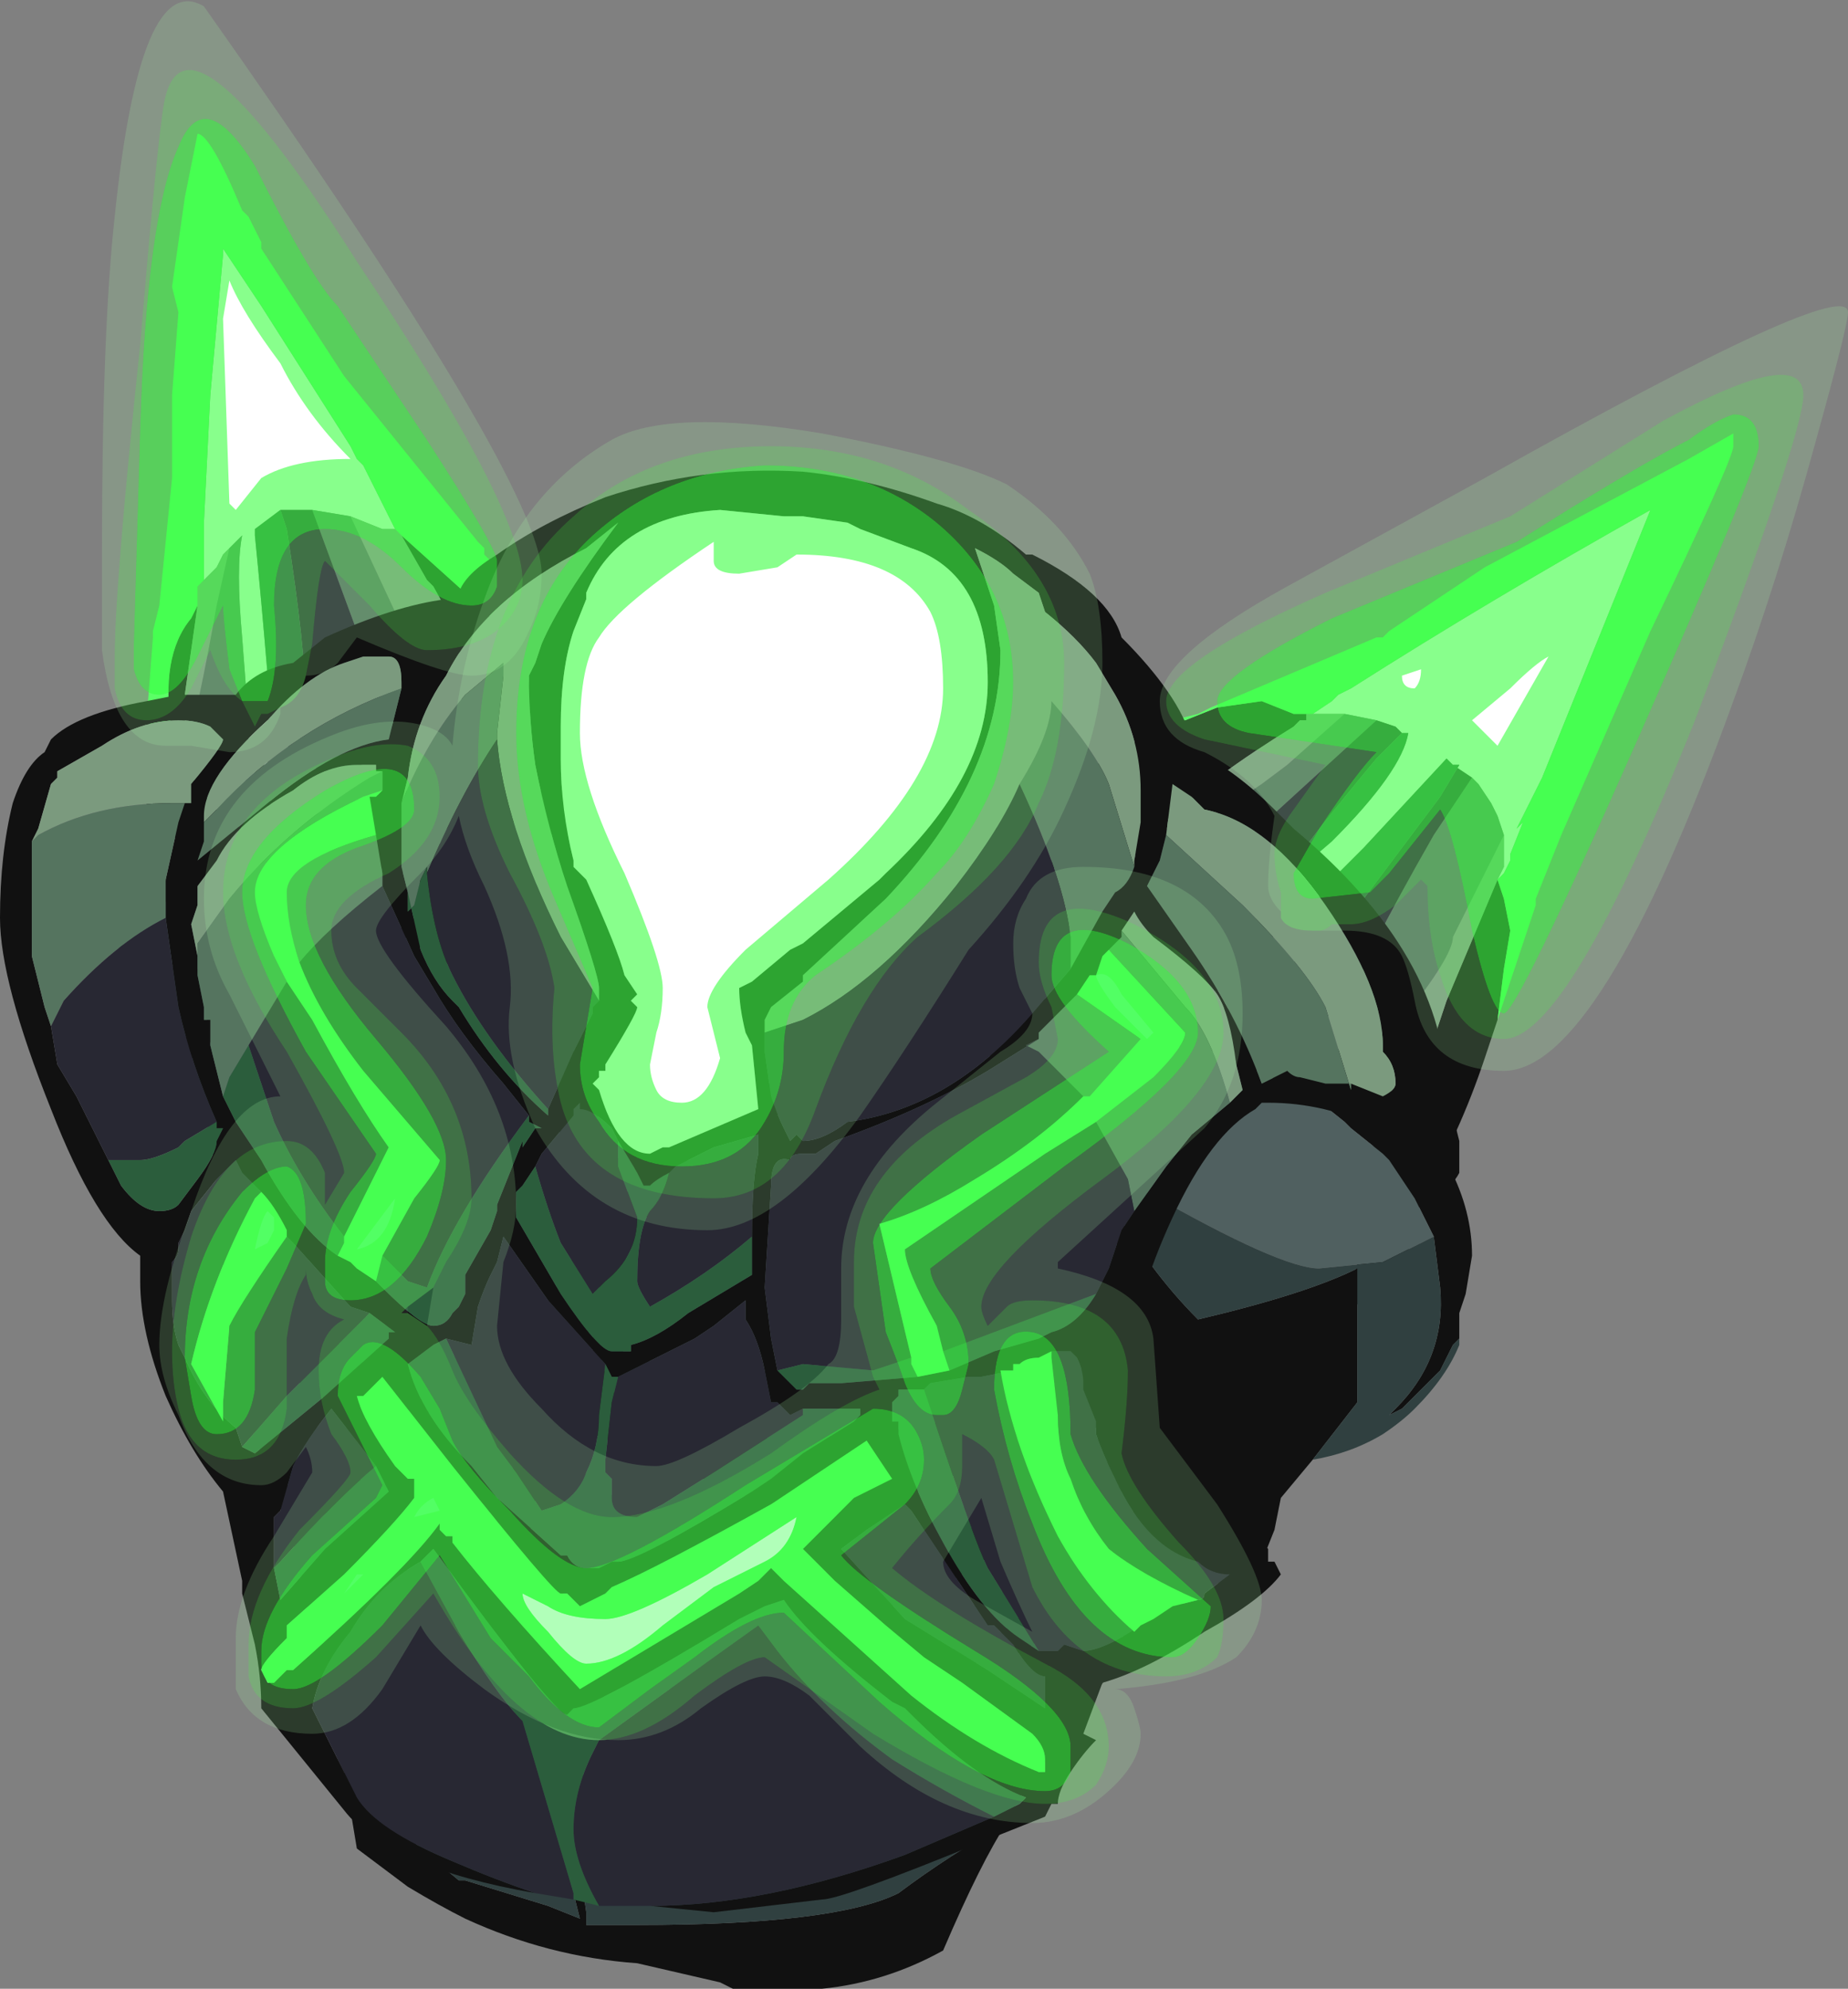 <?xml version="1.0" encoding="UTF-8" standalone="no"?>
<svg xmlns:ffdec="https://www.free-decompiler.com/flash" xmlns:xlink="http://www.w3.org/1999/xlink" ffdec:objectType="frame" height="109.2px" width="101.5px" xmlns="http://www.w3.org/2000/svg">
  <rect width="100%" height="100%" fill="#808080" stroke="none"/>
  <g transform="matrix(1.0, 0.0, 0.0, 1.0, 42.0, 73.15)">
    <use ffdec:characterId="1476" height="15.6" transform="matrix(7.0, 0.0, 0.0, 7.0, -42.0, -73.15)" width="14.5" xlink:href="#shape0"/>
  </g>
  <defs>
    <g id="shape0" transform="matrix(1.0, 0.0, 0.0, 1.0, 6.0, 10.45)">
      <path d="M5.75 -2.45 L5.65 -2.15 Q5.45 -1.55 5.15 -1.05 5.05 -0.55 4.9 -0.25 L4.75 -0.35 4.6 -0.15 4.6 -0.25 Q4.6 -0.4 4.7 -0.7 3.55 -0.6 2.8 -2.0 2.25 -3.0 2.25 -3.75 2.25 -4.35 2.95 -4.65 L3.2 -4.8 3.3 -4.8 3.55 -4.9 3.9 -4.95 4.15 -4.85 4.3 -4.85 4.35 -4.85 4.25 -4.85 4.25 -4.8 4.2 -4.8 4.15 -4.75 Q3.5 -4.35 3.2 -4.05 2.9 -3.85 2.9 -3.7 L2.95 -3.5 Q3.0 -3.15 3.15 -2.75 L3.25 -2.4 Q3.7 -1.25 4.4 -1.25 4.75 -1.25 5.15 -2.05 L5.2 -2.15 5.35 -2.6 5.75 -3.55 5.8 -3.4 5.85 -3.15 5.8 -2.85 5.75 -2.45 M4.3 -3.35 L4.05 -3.1 3.95 -3.1 Q3.85 -3.1 3.85 -3.15 L3.85 -3.25 4.05 -3.45 4.1 -3.55 4.15 -3.45 Q4.15 -3.35 4.3 -3.35 M-4.85 -4.8 L-4.75 -4.65 -4.7 -4.7 -4.65 -4.7 Q-4.75 -5.3 -4.5 -5.6 L-4.45 -5.7 -4.55 -5.0 -4.55 -4.55 -4.55 -4.5 Q-4.5 -4.3 -4.25 -4.05 -4.2 -4.0 -4.1 -3.95 L-3.9 -3.85 -3.95 -4.05 -4.0 -4.4 -4.05 -4.45 -3.9 -4.45 -3.85 -3.8 -3.45 -3.8 Q-2.6 -3.95 -2.4 -4.6 L-2.4 -4.8 Q-2.35 -5.05 -2.4 -5.35 -2.4 -5.5 -2.6 -5.85 L-2.65 -5.9 -2.85 -6.25 -2.35 -5.8 Q-2.05 -5.5 -1.9 -5.45 L-1.85 -5.1 Q-1.8 -4.7 -2.05 -4.15 -2.4 -3.4 -3.25 -3.3 -3.9 -3.2 -4.45 -3.7 L-4.65 -3.9 -4.7 -3.75 -4.8 -3.75 -4.85 -4.05 -4.85 -4.2 -4.9 -4.3 -4.85 -4.6 -4.85 -4.8" fill="#111111" fill-rule="evenodd" stroke="none"/>
      <path d="M4.3 -4.85 L4.45 -4.95 4.5 -5.0 4.6 -5.05 Q5.7 -5.75 6.95 -6.45 L6.1 -4.35 5.9 -3.95 5.95 -4.0 5.85 -3.75 5.85 -3.7 5.8 -3.6 5.75 -3.55 5.8 -3.65 5.8 -3.9 5.75 -4.05 5.7 -4.15 5.6 -4.3 5.55 -4.35 5.4 -4.45 5.35 -4.5 4.7 -3.8 4.45 -3.55 4.3 -3.35 Q4.15 -3.35 4.15 -3.45 L4.1 -3.55 4.45 -3.85 Q5.0 -4.4 5.05 -4.7 L5.0 -4.7 4.95 -4.75 4.8 -4.8 4.55 -4.85 4.35 -4.85 4.3 -4.85 M-4.4 -5.9 L-4.4 -6.35 -4.35 -7.35 -4.25 -8.45 -4.25 -8.5 -3.95 -8.05 -3.25 -6.95 -3.2 -6.85 -3.15 -6.8 -2.9 -6.3 -3.0 -6.3 -3.25 -6.4 -3.55 -6.45 -3.8 -6.45 -4.0 -6.3 -4.0 -6.25 Q-3.95 -5.75 -3.9 -5.15 L-3.9 -5.05 -3.9 -4.9 -3.9 -4.45 -4.05 -4.45 -4.05 -4.8 -4.1 -5.45 Q-4.15 -6.0 -4.1 -6.25 L-4.2 -6.15 -4.25 -6.1 -4.3 -6.0 -4.4 -5.9" fill="#ffffff" fill-rule="evenodd" stroke="none"/>
      <path d="M-4.05 -4.45 L-4.0 -4.4 -3.95 -4.05 -3.9 -3.85 -4.1 -3.95 -4.05 -4.8 -4.05 -4.45 M-2.6 -5.0 L-2.5 -4.8 -2.6 -5.0" fill="#253147" fill-rule="evenodd" stroke="none"/>
      <path d="M3.2 -4.05 Q3.5 -4.35 4.15 -4.75 L4.2 -4.8 4.25 -4.8 4.25 -4.85 4.35 -4.85 4.55 -4.85 4.1 -4.45 3.9 -4.3 3.6 -4.1 Q3.35 -3.95 3.15 -3.95 L3.15 -4.0 3.2 -4.05 M4.75 -2.1 Q4.8 -2.25 4.9 -2.5 L4.95 -2.5 5.0 -2.45 Q5.4 -2.95 5.4 -3.1 L5.8 -3.9 5.8 -3.65 5.75 -3.55 5.35 -2.6 5.2 -2.15 Q5.05 -2.0 5.0 -2.0 L4.9 -2.05 4.8 -2.05 4.75 -2.1 M-4.45 -5.7 L-4.45 -5.85 -4.4 -5.9 -4.3 -6.0 -4.25 -6.1 -4.2 -6.15 -4.3 -5.7 Q-4.45 -4.85 -4.55 -4.55 L-4.55 -5.0 -4.45 -5.7 M-2.9 -6.3 L-2.85 -6.25 -2.65 -5.9 -2.6 -5.85 Q-2.4 -5.5 -2.4 -5.35 -2.35 -5.05 -2.4 -4.8 L-2.5 -4.8 -2.6 -5.0 -2.9 -5.65 -3.25 -6.4 -3.0 -6.3 -2.9 -6.3" fill="#7b9a7e" fill-rule="evenodd" stroke="none"/>
      <path d="M3.6 -4.1 L3.9 -4.3 4.1 -4.45 4.55 -4.85 4.8 -4.8 3.65 -3.75 3.55 -3.85 Q3.5 -3.9 3.5 -3.95 3.5 -4.0 3.6 -4.1 M4.9 -2.5 L5.0 -2.7 4.8 -2.5 Q4.7 -2.55 4.7 -2.6 L4.65 -2.7 Q4.65 -2.85 5.25 -3.9 L5.55 -4.35 5.6 -4.3 5.7 -4.15 5.75 -4.05 5.8 -3.9 5.4 -3.1 Q5.4 -2.95 5.0 -2.45 L4.95 -2.5 4.9 -2.5 M-4.1 -3.95 Q-4.2 -4.0 -4.25 -4.05 -4.5 -4.3 -4.55 -4.5 L-4.55 -4.55 Q-4.45 -4.85 -4.3 -5.7 L-4.2 -6.15 -4.1 -6.25 Q-4.15 -6.0 -4.1 -5.45 L-4.05 -4.8 -4.1 -3.95 M-2.5 -4.8 L-2.6 -4.8 Q-2.8 -4.8 -2.9 -4.7 L-3.2 -5.5 -3.55 -6.45 -3.25 -6.4 -2.9 -5.65 -2.6 -5.0 -2.5 -4.8" fill="#55745f" fill-rule="evenodd" stroke="none"/>
      <path d="M3.15 -4.0 L3.15 -3.95 Q3.35 -3.95 3.6 -4.1 3.5 -4.0 3.5 -3.95 3.5 -3.9 3.55 -3.85 L3.65 -3.75 4.8 -4.8 4.95 -4.75 5.0 -4.7 4.8 -4.5 Q4.05 -3.6 4.05 -3.5 L4.05 -3.45 3.85 -3.25 3.85 -3.15 Q3.85 -3.1 3.95 -3.1 L3.75 -3.1 3.8 -2.9 Q3.8 -2.8 3.65 -2.7 L3.4 -2.65 Q3.25 -2.65 3.15 -2.75 3.0 -3.15 2.95 -3.5 3.0 -3.75 3.15 -4.0 M4.45 -3.55 Q4.3 -3.25 4.3 -3.15 4.3 -3.05 4.35 -3.05 L4.4 -3.0 5.3 -4.2 5.45 -4.45 5.4 -4.45 5.55 -4.35 5.25 -3.9 Q4.65 -2.85 4.65 -2.7 L4.7 -2.6 Q4.7 -2.55 4.8 -2.5 L5.0 -2.7 4.9 -2.5 Q4.8 -2.25 4.75 -2.1 4.65 -2.2 4.65 -2.4 4.3 -2.5 4.2 -2.6 4.15 -2.65 4.15 -2.85 4.15 -2.95 4.25 -3.15 L4.05 -3.1 4.3 -3.35 4.45 -3.55 M-2.9 -4.7 L-2.95 -4.6 Q-3.1 -4.45 -3.3 -4.4 -3.7 -4.35 -3.9 -4.9 L-3.9 -5.05 -3.75 -4.6 -3.65 -4.65 -3.6 -4.9 Q-3.6 -5.35 -3.75 -6.3 L-3.8 -6.45 -3.55 -6.45 -3.2 -5.5 -2.9 -4.7" fill="#282833" fill-rule="evenodd" stroke="none"/>
      <path d="M5.4 -4.45 L5.45 -4.45 5.3 -4.2 4.4 -3.0 4.35 -3.05 Q4.3 -3.05 4.3 -3.15 4.3 -3.25 4.45 -3.55 L4.7 -3.8 5.35 -4.5 5.4 -4.45 M5.0 -4.7 L5.05 -4.7 Q5.0 -4.4 4.45 -3.85 L4.1 -3.55 4.05 -3.45 4.05 -3.5 Q4.05 -3.6 4.8 -4.5 L5.0 -4.7 M-3.9 -5.05 L-3.9 -5.15 Q-3.95 -5.75 -4.0 -6.25 L-4.0 -6.3 -3.8 -6.45 -3.75 -6.3 Q-3.6 -5.35 -3.6 -4.9 L-3.65 -4.65 -3.75 -4.6 -3.9 -5.05" fill="#2b5d3c" fill-rule="evenodd" stroke="none"/>
      <path d="M3.2 -4.8 L3.4 -4.85 3.5 -4.9 4.8 -5.45 4.85 -5.45 4.9 -5.5 5.65 -6.0 7.25 -6.85 7.6 -7.05 7.6 -6.95 Q7.6 -6.85 6.95 -5.5 L6.25 -3.9 6.05 -3.4 6.05 -3.35 5.75 -2.45 5.8 -2.85 5.85 -3.15 5.8 -3.4 5.75 -3.55 5.8 -3.6 5.85 -3.7 5.85 -3.75 5.95 -4.0 5.9 -3.95 6.1 -4.35 6.95 -6.45 Q5.7 -5.75 4.6 -5.05 L4.5 -5.0 4.45 -4.95 4.3 -4.85 4.15 -4.85 3.9 -4.95 3.55 -4.9 3.3 -4.8 3.2 -4.8 M-4.85 -4.8 L-4.8 -5.45 -4.8 -5.5 -4.75 -5.7 -4.65 -6.7 -4.65 -7.35 -4.6 -8.0 -4.65 -8.2 -4.55 -8.9 -4.45 -9.4 Q-4.35 -9.4 -4.1 -8.8 L-4.05 -8.75 -3.95 -8.55 -3.95 -8.5 -3.3 -7.5 -2.25 -6.2 -2.2 -6.15 -2.2 -6.1 -2.15 -6.05 Q-2.0 -5.8 -1.95 -5.55 L-1.9 -5.5 -1.9 -5.45 Q-2.05 -5.5 -2.35 -5.8 L-2.85 -6.25 -2.9 -6.3 -3.15 -6.8 -3.2 -6.85 -3.25 -6.95 -3.95 -8.05 -4.25 -8.5 -4.25 -8.45 -4.35 -7.35 -4.4 -6.35 -4.4 -5.9 -4.45 -5.85 -4.45 -5.7 -4.5 -5.6 Q-4.75 -5.3 -4.65 -4.7 L-4.7 -4.7 -4.75 -4.65 -4.85 -4.8" fill="#52ff64" fill-rule="evenodd" stroke="none"/>
      <path d="M-0.9 -4.35 L-0.95 -4.25 -1.45 -3.85 -1.85 -3.95 -1.9 -4.0 -1.95 -4.0 -2.4 -3.95 -2.55 -3.95 -2.7 -3.9 Q-2.4 -3.8 -2.4 -3.6 L-2.5 -3.4 -2.55 -3.25 -2.4 -3.15 -2.4 -3.1 -2.0 -2.8 -1.85 -2.65 Q-1.65 -2.45 -1.6 -2.3 -1.2 -1.95 -1.2 -1.85 L-1.3 -1.7 -1.35 -1.65 Q-1.45 -1.5 -1.45 -1.3 -1.65 -1.4 -1.6 -1.65 -1.6 -1.85 -1.65 -2.0 L-1.85 -2.2 -1.95 -2.3 -2.35 -2.7 -2.4 -2.8 -2.55 -2.95 -2.6 -2.95 -2.9 -3.15 -2.8 -3.2 -2.8 -3.25 -2.75 -3.25 Q-2.65 -3.3 -2.65 -3.4 -2.65 -3.55 -2.95 -3.65 L-3.05 -3.65 -3.1 -3.7 -3.35 -3.75 -3.5 -3.8 -4.2 -3.6 Q-4.7 -3.4 -4.9 -3.25 L-4.95 -3.25 Q-4.7 -3.6 -4.35 -3.8 -4.05 -4.0 -3.75 -4.0 L-3.55 -4.05 Q-3.0 -4.3 -2.4 -4.25 L-1.45 -4.25 -1.45 -4.3 -1.35 -4.25 Q-1.3 -4.25 -0.8 -4.45 L-0.75 -4.45 -0.9 -4.35 M1.3 -2.25 L1.5 -2.3 1.85 -2.5 1.95 -2.55 2.2 -2.65 2.2 -2.6 2.25 -2.6 Q2.3 -2.6 2.35 -2.65 L2.45 -2.7 2.4 -2.75 2.4 -3.15 Q2.3 -3.4 2.15 -3.55 2.15 -3.6 2.2 -3.65 L2.4 -3.55 2.45 -3.5 Q2.65 -3.35 2.75 -3.15 L2.8 -3.0 3.15 -2.8 3.5 -2.55 Q4.25 -2.5 4.85 -1.95 5.55 -1.3 5.55 -0.6 L5.5 -0.3 5.45 -0.15 5.45 0.05 5.4 0.1 5.3 0.3 Q5.15 0.45 5.0 0.6 L4.9 0.65 4.95 0.6 Q5.35 0.2 5.3 -0.35 L5.25 -0.75 5.1 -1.05 4.9 -1.35 4.85 -1.4 4.6 -1.6 4.55 -1.65 4.3 -1.85 3.65 -2.15 3.55 -2.2 3.4 -2.2 3.0 -2.3 2.7 -2.35 2.05 -2.25 1.95 -2.2 Q1.6 -2.15 1.45 -2.05 L1.4 -2.0 Q1.15 -1.8 0.85 -1.8 0.45 -1.8 -0.1 -1.65 L-0.15 -1.65 Q-0.65 -1.45 -0.9 -0.9 L-0.95 -0.9 -0.95 -0.85 -1.1 -0.55 -1.15 -0.4 -1.25 -0.15 -1.3 -0.05 Q-1.3 0.4 -1.1 0.55 -1.0 0.7 -0.65 0.85 L0.85 0.8 1.65 0.65 1.95 0.55 2.4 0.35 2.7 0.15 2.8 0.1 Q2.75 -0.1 2.85 -0.3 2.85 -0.5 2.7 -0.85 L2.55 -1.2 2.5 -1.45 2.7 -1.05 Q3.0 -0.5 3.4 -0.1 4.25 -0.3 4.65 -0.5 L4.65 0.55 4.3 1.0 4.05 1.3 4.0 1.55 3.9 1.8 3.85 1.85 Q3.25 2.05 2.8 2.55 L2.25 3.3 2.4 3.0 3.1 1.95 3.1 1.9 2.95 2.05 Q2.8 2.15 2.7 2.15 L2.35 2.15 2.25 2.3 Q2.05 2.6 1.6 2.6 L1.45 2.55 1.35 2.5 Q1.95 2.45 2.1 2.05 L2.1 1.95 2.15 1.55 1.95 1.55 1.9 1.6 1.85 1.65 Q1.75 1.8 1.55 1.9 1.3 2.05 1.0 2.15 L0.9 2.05 Q1.35 1.9 1.65 1.5 L1.7 1.5 2.0 1.05 2.05 1.1 Q2.05 1.3 1.95 1.5 2.3 1.45 2.7 1.0 L2.85 0.85 2.9 0.75 2.7 0.75 2.45 0.75 2.15 0.75 1.75 0.95 Q1.5 1.15 1.2 1.25 L1.05 1.3 0.1 1.35 Q-0.45 1.25 -0.85 0.9 L-1.2 0.85 Q-1.45 0.8 -1.45 0.6 L-1.45 0.5 -1.4 0.45 -1.35 0.25 -1.35 0.0 -1.4 0.0 -1.3 -0.25 -1.3 -0.5 -1.25 -0.5 -1.05 -1.2 -0.9 -1.65 Q-0.7 -2.0 -0.45 -2.0 L0.1 -1.95 0.5 -1.85 Q0.65 -1.85 1.05 -2.1 L1.3 -2.25 M1.9 3.85 Q1.7 4.15 1.4 4.85 0.95 5.1 0.45 5.15 0.1 5.2 -0.25 5.15 L-0.35 5.1 -1.0 4.95 Q-1.7 4.9 -2.35 4.6 -2.55 4.5 -2.8 4.35 L-3.2 4.05 -3.3 3.45 -3.35 3.35 Q-3.1 3.8 -2.85 3.85 L-2.8 3.95 -2.7 4.05 -2.4 4.3 -2.35 4.3 -1.7 4.5 -1.45 4.6 -1.6 4.0 Q-1.7 3.55 -1.65 3.3 -1.55 2.65 -1.85 2.45 L-2.05 2.3 Q-2.15 2.2 -2.15 2.0 L-2.15 1.7 -2.1 1.6 -2.1 1.4 Q-1.95 0.95 -1.85 0.85 L-1.75 0.9 -1.75 1.25 -1.8 1.3 -1.8 1.4 -1.85 1.6 Q-1.85 1.75 -1.45 2.2 L-1.4 2.3 -1.1 2.7 Q-1.1 2.75 -1.15 2.8 L-1.2 2.8 -1.35 2.95 -1.5 3.05 Q-1.55 3.15 -1.55 3.2 L-1.55 3.8 -1.45 4.2 -1.4 4.55 -1.4 4.65 -1.0 4.65 Q0.55 4.65 1.05 4.4 1.45 4.1 1.9 3.85 M-3.7 1.65 L-3.85 1.25 -3.75 1.2 Q-3.55 1.1 -3.4 1.1 L-3.2 1.15 -2.9 1.2 -3.35 1.35 Q-3.55 1.5 -3.7 1.65 M-4.2 0.0 L-4.25 -0.55 -4.0 -0.2 -3.85 -0.1 Q-3.75 0.0 -3.65 0.0 L-3.5 -0.05 Q-2.95 0.45 -2.4 0.65 L-2.4 0.65 -2.95 0.6 -3.05 0.6 -3.4 0.55 Q-3.6 0.45 -3.85 0.25 L-4.05 0.15 -4.15 0.0 -4.2 0.05 -4.2 0.0 M-4.55 -2.1 L-4.7 -2.2 -4.5 -2.35 Q-4.15 -2.65 -3.85 -2.75 L-3.65 -2.8 -3.7 -2.75 -3.75 -2.75 -3.85 -2.65 -4.0 -2.6 -4.2 -2.4 -4.55 -2.1 M3.05 1.0 L2.8 1.25 2.7 1.3 2.4 1.5 2.35 1.5 2.4 1.65 2.4 1.9 2.7 1.75 2.75 1.7 2.85 1.5 3.05 1.0 M-4.95 -1.05 L-4.95 -1.05 M-1.5 1.15 L-1.5 1.15 M-2.85 2.2 L-2.85 2.2" fill="#111111" fill-rule="evenodd" stroke="none"/>
      <path d="M-0.9 -4.35 L-0.75 -4.35 -0.1 -4.45 0.4 -4.45 Q0.8 -4.4 1.15 -4.25 L1.45 -4.1 1.5 -4.1 1.65 -4.05 1.95 -3.9 2.2 -3.75 2.2 -3.7 2.25 -3.7 2.25 -3.65 2.35 -3.6 2.4 -3.55 2.2 -3.65 Q2.15 -3.6 2.15 -3.55 2.3 -3.4 2.4 -3.15 L2.4 -2.75 2.45 -2.7 2.35 -2.65 Q2.3 -2.6 2.25 -2.6 L2.2 -2.6 2.2 -2.65 1.95 -2.55 1.85 -2.5 1.5 -2.3 1.3 -2.25 Q1.25 -2.6 1.2 -3.1 L1.2 -3.3 Q0.9 -3.2 0.7 -3.2 0.2 -3.2 -0.2 -3.35 L-0.3 -3.2 -0.65 -2.15 Q-1.1 -2.15 -1.3 -2.65 -1.45 -2.95 -1.5 -3.2 L-1.25 -3.8 -1.15 -3.95 -1.75 -3.55 -1.85 -3.45 Q-2.05 -3.35 -2.25 -3.25 L-2.4 -3.15 -2.55 -3.25 -2.5 -3.4 -2.4 -3.6 Q-2.4 -3.8 -2.7 -3.9 L-2.55 -3.95 -2.4 -3.95 -1.95 -4.0 -1.9 -4.0 -1.85 -3.95 -1.45 -3.85 -0.95 -4.25 -0.9 -4.35 M-4.0 0.8 L-4.15 0.45 -4.2 0.4 -4.2 0.0 -4.2 0.05 -4.15 0.0 -4.05 0.15 -3.85 0.25 Q-3.6 0.45 -3.4 0.55 L-3.05 0.6 -2.95 0.6 Q-3.05 0.7 -3.25 0.75 L-3.95 0.75 -4.0 0.8 M-5.05 -3.05 L-4.95 -3.2 -4.9 -3.25 Q-4.7 -3.4 -4.2 -3.6 L-3.5 -3.8 -3.35 -3.75 -3.1 -3.7 -3.05 -3.65 -2.95 -3.65 Q-2.65 -3.55 -2.65 -3.4 -2.65 -3.3 -2.75 -3.25 L-2.8 -3.25 -2.8 -3.2 -2.9 -3.15 -2.6 -2.95 -2.55 -2.95 -2.4 -2.8 -2.35 -2.7 -1.95 -2.3 -1.9 -2.2 -1.85 -2.2 -1.65 -2.0 Q-1.6 -1.85 -1.6 -1.65 -1.65 -1.4 -1.45 -1.3 -1.45 -1.5 -1.35 -1.65 L-1.3 -1.7 -1.2 -1.85 Q-1.15 -1.75 -1.1 -1.65 L-1.1 -1.55 Q-1.1 -1.4 -1.5 -0.6 -1.95 0.25 -2.15 0.25 L-2.4 0.2 Q-2.55 0.15 -2.75 0.0 -3.4 -0.1 -3.85 -0.85 L-3.9 -1.0 Q-4.2 -1.5 -4.35 -2.0 -4.35 -2.35 -4.25 -2.35 L-4.2 -2.4 -4.0 -2.6 -3.85 -2.65 -3.75 -2.75 -3.7 -2.75 -3.3 -2.9 -3.7 -3.0 -3.85 -2.95 -4.4 -2.85 Q-4.75 -2.85 -5.05 -3.05 M1.45 -2.05 Q1.6 -2.15 1.95 -2.2 L2.05 -2.25 2.7 -2.35 3.0 -2.3 3.4 -2.2 3.55 -2.2 3.65 -2.15 4.3 -1.85 4.55 -1.65 4.6 -1.6 4.85 -1.4 4.9 -1.35 5.1 -1.05 5.25 -0.75 5.05 -0.65 Q4.95 -0.6 4.85 -0.55 L4.35 -0.5 Q4.05 -0.5 3.0 -1.1 L2.85 -1.25 2.7 -1.35 Q2.3 -1.7 1.95 -1.9 L1.85 -1.95 1.95 -1.8 2.4 -0.95 Q2.2 -0.75 1.9 -0.45 1.0 0.3 -0.05 0.3 -1.25 0.3 -1.25 -0.05 L-1.15 -0.4 -1.1 -0.55 -0.95 -0.85 -0.95 -0.9 -0.9 -0.9 Q-0.65 -1.45 -0.15 -1.65 L-0.1 -1.65 Q0.45 -1.8 0.85 -1.8 1.15 -1.8 1.4 -2.0 L1.55 -2.0 1.45 -2.05 M1.9 1.6 L1.9 1.55 Q2.0 1.6 2.0 1.85 2.0 1.95 1.9 2.0 1.75 2.15 1.55 2.15 L1.45 2.1 1.55 1.9 Q1.75 1.8 1.85 1.65 L1.9 1.6 M2.7 0.75 L2.6 0.85 Q2.45 1.05 2.2 1.15 L2.05 1.15 2.05 1.0 2.35 0.75 2.45 0.75 2.7 0.75 M1.75 0.95 Q1.75 1.2 1.6 1.35 L1.1 1.55 1.05 1.5 1.05 1.45 Q1.1 1.35 1.2 1.25 1.5 1.15 1.75 0.95 M0.1 1.35 Q0.4 1.45 0.85 1.45 L0.55 1.8 Q0.3 2.1 0.1 2.1 -0.15 2.1 -0.95 1.5 L-1.05 1.4 -1.65 0.9 Q-1.65 0.65 -1.55 0.55 -1.5 0.5 -1.45 0.5 L-1.45 0.6 Q-1.45 0.8 -1.2 0.85 L-0.85 0.9 Q-0.45 1.25 0.1 1.35 M-2.15 1.7 L-2.15 1.75 Q-2.25 1.85 -2.35 1.9 L-2.4 1.9 -2.95 1.85 Q-3.15 1.85 -3.15 1.65 -3.15 1.5 -2.95 1.35 L-2.75 1.3 -2.65 1.25 -2.35 1.25 Q-2.25 1.3 -2.15 1.4 -2.1 1.45 -2.1 1.6 L-2.15 1.7 M-1.75 1.25 Q-1.65 1.3 -1.5 1.4 L-1.45 1.45 Q-1.2 1.7 -0.9 2.0 -0.9 2.05 -1.1 2.2 L-1.4 2.3 -1.45 2.2 Q-1.85 1.75 -1.85 1.6 L-1.8 1.4 -1.8 1.3 -1.75 1.25 M-1.15 2.8 L-0.95 2.8 Q-0.4 2.75 -0.4 3.1 -0.4 3.25 -0.7 3.35 -1.0 3.5 -1.3 3.5 -1.45 3.5 -1.5 3.4 L-1.55 3.25 -1.5 3.05 -1.35 2.95 -1.2 2.8 -1.15 2.8 M-2.35 2.3 Q-1.85 2.35 -1.85 2.75 -1.85 2.85 -1.9 2.9 -2.0 3.05 -2.1 3.05 -2.2 3.05 -2.35 2.95 L-2.6 2.75 -2.95 2.5 Q-2.95 2.25 -2.4 2.3 L-2.35 2.3" fill="#506060" fill-rule="evenodd" stroke="none"/>
      <path d="M-2.4 -3.15 L-2.25 -3.25 Q-2.05 -3.35 -1.85 -3.45 L-1.75 -3.55 -1.15 -3.95 -1.25 -3.8 -1.5 -3.2 Q-1.45 -2.95 -1.3 -2.65 -1.1 -2.15 -0.65 -2.15 L-0.3 -3.2 -0.2 -3.35 Q0.2 -3.2 0.7 -3.2 0.9 -3.2 1.2 -3.3 L1.2 -3.1 Q1.25 -2.6 1.3 -2.25 L1.05 -2.1 Q0.65 -1.85 0.5 -1.85 L0.1 -1.95 -0.45 -2.0 Q-0.7 -2.0 -0.9 -1.65 L-1.05 -1.2 -1.25 -0.5 -1.3 -0.5 -1.3 -0.25 -1.4 0.0 -1.35 0.0 -1.35 0.25 -1.4 0.45 -1.45 0.5 Q-1.5 0.5 -1.55 0.55 -1.65 0.65 -1.65 0.9 L-1.05 1.4 -0.95 1.5 Q-0.15 2.1 0.1 2.1 0.3 2.1 0.55 1.8 L0.85 1.45 Q0.4 1.45 0.1 1.35 L1.05 1.3 1.2 1.25 Q1.1 1.35 1.05 1.45 L1.05 1.5 1.1 1.55 1.6 1.35 Q1.75 1.2 1.75 0.95 L2.15 0.75 2.45 0.75 2.35 0.75 2.05 1.0 2.05 1.15 2.2 1.15 Q2.45 1.05 2.6 0.85 L2.7 0.75 2.9 0.75 2.85 0.85 2.7 1.0 Q2.3 1.45 1.95 1.5 2.05 1.3 2.05 1.1 L2.0 1.05 1.7 1.5 1.65 1.5 Q1.35 1.9 0.9 2.05 L1.0 2.15 Q1.3 2.05 1.55 1.9 L1.45 2.1 1.55 2.15 Q1.75 2.15 1.9 2.0 2.0 1.95 2.0 1.85 2.0 1.6 1.9 1.55 L1.9 1.6 1.95 1.55 2.15 1.55 2.1 1.95 2.1 2.05 Q1.95 2.45 1.35 2.5 L1.45 2.55 1.6 2.6 Q2.05 2.6 2.25 2.3 L2.35 2.15 2.7 2.15 Q2.8 2.15 2.95 2.05 L3.1 1.9 3.1 1.95 2.4 3.0 2.25 3.3 2.0 3.65 1.9 3.85 Q1.45 4.1 1.05 4.4 0.55 4.65 -1.0 4.65 L-1.4 4.65 -1.4 4.55 -1.45 4.2 -1.55 3.8 -1.55 3.2 Q-1.55 3.15 -1.5 3.05 L-1.55 3.25 -1.5 3.4 Q-1.45 3.5 -1.3 3.5 -1.0 3.5 -0.7 3.35 -0.4 3.25 -0.4 3.1 -0.4 2.75 -0.95 2.8 L-1.15 2.8 Q-1.1 2.75 -1.1 2.7 L-1.4 2.3 -1.1 2.2 Q-0.9 2.05 -0.9 2.0 -1.2 1.7 -1.45 1.45 L-1.5 1.4 Q-1.65 1.3 -1.75 1.25 L-1.75 0.9 -1.85 0.85 Q-1.95 0.95 -2.1 1.4 L-2.1 1.6 Q-2.1 1.45 -2.15 1.4 -2.25 1.3 -2.35 1.25 L-2.65 1.25 -2.75 1.3 -2.95 1.35 Q-3.15 1.5 -3.15 1.65 -3.15 1.85 -2.95 1.85 L-2.4 1.9 -2.35 1.9 Q-2.25 1.85 -2.15 1.75 L-2.15 1.7 -2.15 2.0 Q-2.15 2.2 -2.05 2.3 L-1.85 2.45 Q-1.55 2.65 -1.65 3.3 -1.7 3.55 -1.6 4.0 L-1.45 4.6 -1.7 4.5 -2.35 4.3 -2.4 4.3 -2.7 4.05 -2.8 3.95 -2.85 3.85 Q-3.1 3.8 -3.35 3.35 L-3.6 2.1 Q-3.65 1.9 -3.7 1.65 -3.55 1.5 -3.35 1.35 L-2.9 1.2 -3.2 1.15 -3.4 1.1 Q-3.55 1.1 -3.75 1.2 L-3.85 1.25 -4.0 0.8 -3.95 0.75 -3.25 0.75 Q-3.05 0.7 -2.95 0.6 L-2.4 0.65 -2.4 0.65 Q-2.95 0.45 -3.5 -0.05 L-3.65 0.0 Q-3.75 0.0 -3.85 -0.1 L-4.0 -0.2 -4.25 -0.55 -4.3 -1.1 Q-4.35 -1.8 -4.55 -2.1 L-4.2 -2.4 -4.25 -2.35 Q-4.35 -2.35 -4.35 -2.0 -4.2 -1.5 -3.9 -1.0 L-3.85 -0.85 Q-3.4 -0.1 -2.75 0.0 -2.55 0.15 -2.4 0.2 L-2.15 0.25 Q-1.95 0.25 -1.5 -0.6 -1.1 -1.4 -1.1 -1.55 L-1.1 -1.65 Q-1.15 -1.75 -1.2 -1.85 -1.2 -1.95 -1.6 -2.3 -1.65 -2.45 -1.85 -2.65 L-2.0 -2.8 -2.4 -3.1 -2.4 -3.15 M2.4 -3.55 L2.45 -3.5 2.4 -3.55 M5.45 -0.15 L5.45 0.1 Q5.35 0.35 5.1 0.6 5.0 0.7 4.85 0.8 4.6 0.95 4.3 1.0 L4.65 0.55 4.65 -0.5 Q4.25 -0.3 3.4 -0.1 3.0 -0.5 2.7 -1.05 L2.5 -1.45 2.55 -1.2 2.7 -0.85 Q2.85 -0.5 2.85 -0.3 2.75 -0.1 2.8 0.1 L2.7 0.15 2.4 0.35 1.95 0.55 1.65 0.65 0.85 0.8 -0.65 0.85 Q-1.0 0.7 -1.1 0.55 -1.3 0.4 -1.3 -0.05 L-1.25 -0.15 -1.15 -0.4 -1.25 -0.05 Q-1.25 0.3 -0.05 0.3 1.0 0.3 1.9 -0.45 2.2 -0.75 2.4 -0.95 L1.95 -1.8 1.85 -1.95 1.95 -1.9 Q2.3 -1.7 2.7 -1.35 L2.85 -1.25 3.0 -1.1 Q4.05 -0.5 4.35 -0.5 L4.85 -0.55 Q4.95 -0.6 5.05 -0.65 L5.25 -0.75 5.3 -0.35 Q5.35 0.2 4.95 0.6 L4.9 0.65 5.0 0.6 Q5.15 0.45 5.3 0.3 L5.4 0.1 5.45 0.05 5.45 -0.15 M-4.7 -2.2 L-4.75 -2.2 -4.95 -2.15 -5.1 -2.0 -5.1 -2.05 -5.25 -2.65 -5.05 -3.05 Q-4.75 -2.85 -4.4 -2.85 L-3.85 -2.95 -3.7 -3.0 -3.3 -2.9 -3.7 -2.75 -3.65 -2.8 -3.85 -2.75 Q-4.15 -2.65 -4.5 -2.35 L-4.7 -2.2 M1.45 -2.05 L1.55 -2.0 1.4 -2.0 1.45 -2.05 M3.05 1.0 L2.85 1.5 2.75 1.7 2.7 1.75 2.4 1.9 2.4 1.65 2.35 1.5 2.4 1.5 2.7 1.3 2.8 1.25 3.05 1.0 M-1.85 -2.2 L-1.9 -2.2 -1.95 -2.3 -1.85 -2.2 M-1.5 1.15 L-1.5 1.15 M-2.35 2.3 L-2.4 2.3 Q-2.95 2.25 -2.95 2.5 L-2.6 2.75 -2.35 2.95 Q-2.2 3.05 -2.1 3.05 -2.0 3.05 -1.9 2.9 -1.85 2.85 -1.85 2.75 -1.85 2.35 -2.35 2.3 M-2.85 2.2 L-2.85 2.2" fill="#304040" fill-rule="evenodd" stroke="none"/>
      <path d="M-1.8 4.4 Q-2.95 4.2 -3.3 3.75 L-3.95 2.95 Q-3.95 2.7 -4.0 2.45 L-4.1 2.05 -4.1 1.95 -4.25 1.25 Q-4.5 0.95 -4.7 0.5 -4.9 0.0 -4.9 -0.4 L-4.9 -0.6 Q-5.25 -0.85 -5.6 -1.75 -6.0 -2.75 -6.0 -3.25 -6.0 -3.75 -5.9 -4.15 -5.8 -4.45 -5.65 -4.55 L-5.6 -4.65 Q-5.4 -4.85 -4.85 -4.95 L-4.6 -5.0 -4.15 -5.0 Q-4.0 -5.2 -3.7 -5.25 L-3.45 -5.45 Q-2.9 -5.7 -2.5 -5.75 L-2.4 -5.8 Q-2.35 -5.95 -2.1 -6.1 -1.75 -6.35 -1.25 -6.55 -0.5 -6.8 0.3 -6.75 0.8 -6.7 1.35 -6.5 1.7 -6.4 2.05 -6.1 L2.1 -6.1 Q2.7 -5.8 2.8 -5.45 3.25 -5.0 3.35 -4.65 L3.4 -4.55 Q3.7 -4.4 4.0 -4.1 L4.15 -3.95 Q5.35 -2.95 5.35 -1.85 L5.35 -1.75 5.4 -1.7 5.45 -1.5 5.45 -1.25 Q5.4 -1.15 5.25 -1.05 5.15 -1.1 5.15 -1.15 L5.15 -1.4 5.1 -1.5 4.8 -1.6 Q4.4 -1.8 3.95 -1.8 L3.9 -1.8 3.85 -1.75 Q3.5 -1.55 3.2 -0.9 2.9 -0.25 2.9 0.15 2.9 0.6 3.45 1.15 L3.95 1.7 3.95 1.8 4.0 1.8 4.05 1.9 Q3.9 2.1 3.45 2.35 3.0 2.65 2.65 2.75 L2.5 3.15 2.6 3.2 Q2.5 3.3 2.4 3.45 2.3 3.6 2.3 3.7 L2.25 3.7 2.2 3.8 1.7 4.0 Q0.6 4.45 0.45 4.45 L-0.4 4.55 -0.9 4.5 Q0.0 4.5 1.1 4.1 L1.8 3.8 2.0 3.7 2.05 3.65 Q1.65 3.5 1.15 3.0 L1.1 2.95 1.0 2.9 Q0.35 2.4 0.15 2.1 L0.0 2.15 -0.2 2.25 Q-1.35 2.95 -1.5 2.95 L-1.55 3.0 Q-1.65 3.0 -2.6 1.7 L-2.7 1.8 Q-3.05 2.0 -3.25 2.35 -3.5 2.65 -3.55 2.95 L-3.2 3.65 Q-3.05 3.9 -2.45 4.15 -2.1 4.3 -1.8 4.4 M-1.3 -2.6 L-1.3 -2.7 Q-1.3 -2.8 -1.55 -3.5 -1.7 -3.95 -1.8 -4.45 -1.85 -4.8 -1.85 -5.15 L-1.8 -5.25 -1.75 -5.4 Q-1.6 -5.75 -1.15 -6.35 L-1.4 -6.15 Q-2.2 -5.75 -2.5 -5.15 -2.75 -4.8 -2.8 -4.35 L-2.85 -4.15 -2.85 -3.65 -2.8 -3.45 -2.7 -3.0 Q-2.6 -2.75 -2.45 -2.6 L-2.4 -2.55 Q-2.1 -2.05 -1.7 -1.7 L-1.7 -1.75 -1.5 -2.2 -1.35 -2.5 -1.35 -2.55 -1.3 -2.6 M-1.4 -5.8 L-1.4 -5.75 -1.5 -5.5 Q-1.6 -5.2 -1.6 -4.75 L-1.6 -4.5 Q-1.6 -4.1 -1.5 -3.7 L-1.5 -3.65 -1.4 -3.55 Q-1.15 -3.0 -1.1 -2.8 L-1.0 -2.65 -1.05 -2.6 -1.0 -2.55 Q-1.0 -2.5 -1.25 -2.1 L-1.25 -2.05 -1.3 -2.05 -1.3 -2.0 -1.35 -1.95 -1.3 -1.9 Q-1.15 -1.4 -0.9 -1.4 L-0.8 -1.45 -0.75 -1.45 -0.05 -1.75 -0.1 -2.25 -0.15 -2.35 Q-0.2 -2.55 -0.2 -2.7 L-0.1 -2.75 0.2 -3.0 0.3 -3.05 0.9 -3.55 0.95 -3.6 Q1.75 -4.35 1.75 -5.1 1.75 -5.95 1.15 -6.15 L0.75 -6.3 0.65 -6.35 0.3 -6.4 0.15 -6.4 -0.35 -6.45 Q-1.15 -6.4 -1.4 -5.8 M-2.85 -5.05 L-2.85 -5.1 Q-2.85 -5.3 -2.95 -5.3 L-3.15 -5.3 -3.3 -5.25 Q-3.6 -5.15 -3.9 -4.8 -4.4 -4.35 -4.4 -4.05 L-4.4 -4.0 -4.4 -3.85 -4.45 -3.7 -3.9 -4.15 Q-3.35 -4.6 -2.95 -4.65 L-2.85 -5.05 M-4.5 -4.15 L-4.5 -4.3 Q-4.25 -4.6 -4.25 -4.65 L-4.35 -4.75 Q-4.45 -4.8 -4.6 -4.8 -4.9 -4.8 -5.2 -4.6 L-5.55 -4.4 -5.55 -4.35 -5.6 -4.3 -5.7 -3.95 -5.75 -3.85 -5.75 -2.95 -5.65 -2.55 -5.6 -2.4 -5.55 -2.1 -5.4 -1.85 -5.15 -1.35 -5.05 -1.15 Q-4.9 -0.95 -4.75 -0.95 -4.65 -0.95 -4.6 -1.0 L-4.45 -1.2 Q-4.3 -1.4 -4.3 -1.5 L-4.25 -1.6 -4.3 -1.6 -4.3 -1.65 Q-4.5 -2.1 -4.6 -2.55 L-4.7 -3.25 -4.7 -3.55 -4.6 -4.0 -4.55 -4.15 -4.5 -4.15 M-3.0 -4.4 L-3.05 -4.4 -3.05 -4.45 -3.2 -4.45 Q-3.45 -4.45 -3.7 -4.25 -4.15 -4.0 -4.3 -3.7 L-4.45 -3.5 -4.45 -3.35 -4.5 -3.2 -4.45 -2.95 -4.45 -2.8 -4.4 -2.55 -4.4 -2.45 -4.35 -2.45 -4.35 -2.25 -4.25 -1.85 -4.15 -1.65 -3.95 -1.35 Q-3.65 -0.8 -3.35 -0.6 L-3.25 -0.55 -3.2 -0.5 -3.05 -0.4 -3.0 -0.35 Q-2.7 -0.05 -2.6 -0.05 -2.5 -0.05 -2.45 -0.15 L-2.4 -0.2 -2.35 -0.3 Q-2.35 -0.35 -2.35 -0.45 L-2.15 -0.8 -2.1 -0.95 -2.1 -1.0 -1.9 -1.5 -1.9 -1.45 -1.8 -1.6 -1.75 -1.6 -1.85 -1.65 -1.85 -1.7 -2.05 -1.95 Q-2.4 -2.35 -2.6 -2.7 L-2.75 -2.95 -3.0 -3.5 -3.0 -3.6 -3.05 -3.9 -3.1 -4.2 -3.05 -4.2 -3.0 -4.25 -3.0 -4.4 M-3.8 -2.4 L-3.8 -2.4 M-3.95 -1.1 L-4.1 -1.25 -4.15 -1.35 -4.3 -1.2 -4.5 -0.95 -4.55 -0.8 -4.6 -0.7 -4.6 -0.65 Q-4.6 -0.6 -4.65 -0.55 L-4.65 -0.25 Q-4.65 -0.05 -4.6 0.1 L-4.55 0.2 Q-4.4 0.55 -4.15 0.75 L-4.1 0.9 -4.0 0.95 -3.45 0.5 -2.95 0.05 -2.95 0.0 -2.9 0.0 -3.1 -0.15 -3.25 -0.2 -3.7 -0.7 -3.75 -0.75 -3.75 -0.8 Q-3.85 -1.0 -3.95 -1.1 M-0.1 -2.6 L-0.1 -2.6 M0.0 -2.35 L0.0 -2.2 0.05 -1.85 Q0.1 -1.7 0.15 -1.6 L0.2 -1.5 0.25 -1.55 0.3 -1.5 Q0.45 -1.5 0.65 -1.65 1.45 -1.75 2.1 -2.5 L2.4 -2.85 2.65 -3.3 2.75 -3.45 Q2.85 -3.5 2.9 -3.65 L2.9 -3.7 2.95 -4.0 2.95 -4.25 Q2.95 -4.65 2.75 -5.0 L2.6 -5.25 Q2.45 -5.45 2.2 -5.65 L2.15 -5.8 1.95 -5.95 Q1.85 -6.05 1.65 -6.15 L1.8 -5.7 1.85 -5.35 Q1.85 -4.35 0.95 -3.4 L0.3 -2.8 0.3 -2.75 0.05 -2.55 0.0 -2.45 0.0 -2.35 M-1.15 -1.5 L-1.2 -1.6 Q-1.35 -1.75 -1.45 -1.75 L-1.45 -1.8 -1.5 -1.75 -1.5 -1.7 -1.75 -1.4 -1.8 -1.3 -1.9 -1.15 -1.95 -1.1 -1.95 -0.9 -1.6 -0.3 Q-1.3 0.15 -1.2 0.15 L-1.05 0.15 -1.05 0.1 Q-0.85 0.05 -0.6 -0.15 L-0.1 -0.45 -0.1 -0.75 Q-0.1 -1.2 -0.05 -1.4 L-0.05 -1.55 -0.4 -1.45 -0.7 -1.3 -0.75 -1.25 Q-0.85 -1.2 -0.9 -1.15 L-0.95 -1.15 -1.0 -1.25 -1.15 -1.5 M-1.25 0.25 L-1.7 -0.25 -2.05 -0.75 -2.1 -0.55 -2.15 -0.45 Q-2.2 -0.35 -2.25 -0.2 L-2.3 0.1 -2.5 0.05 -2.6 0.1 -2.8 0.25 Q-2.7 0.65 -2.3 1.05 L-2.1 1.3 -1.6 1.75 -1.55 1.75 Q-1.5 1.85 -1.4 1.85 L-1.3 1.85 -1.2 1.8 -1.15 1.8 Q-1.0 1.8 -0.1 1.25 L0.05 1.15 0.3 0.95 0.7 0.7 0.75 0.65 0.75 0.6 0.3 0.6 0.2 0.65 0.1 0.55 0.05 0.55 0.0 0.3 Q-0.05 0.05 -0.15 -0.1 L-0.15 -0.25 -0.4 -0.05 -0.55 0.05 Q-0.85 0.2 -1.15 0.35 L-1.2 0.35 -1.25 0.25 M3.15 -3.9 L3.1 -3.7 3.0 -3.5 3.35 -3.0 Q3.7 -2.5 3.9 -1.95 L4.1 -2.05 Q4.15 -2.0 4.2 -2.0 L4.4 -1.95 4.6 -1.95 4.85 -1.85 Q4.95 -1.9 4.95 -1.95 4.95 -2.1 4.85 -2.2 L4.85 -2.25 Q4.85 -2.7 4.4 -3.35 3.95 -4.0 3.45 -4.1 L3.35 -4.2 3.2 -4.3 3.15 -3.9 M3.65 -1.8 L3.75 -1.9 3.7 -2.1 Q3.65 -2.5 3.55 -2.65 3.45 -2.8 3.05 -3.1 2.95 -3.2 2.9 -3.3 L2.8 -3.15 2.8 -3.1 2.7 -3.0 2.65 -2.95 2.6 -2.8 2.55 -2.8 2.45 -2.65 2.15 -2.35 2.15 -2.3 1.75 -2.05 Q1.25 -1.75 0.55 -1.5 L0.4 -1.4 0.3 -1.4 Q0.2 -1.4 0.2 -1.35 0.05 -1.4 0.05 -1.15 L0.0 -0.35 0.05 0.05 0.1 0.3 0.25 0.45 0.3 0.45 0.35 0.4 0.6 0.4 1.2 0.35 1.45 0.3 1.8 0.15 2.15 0.05 2.25 0.0 Q2.45 -0.05 2.6 -0.3 L2.7 -0.5 2.8 -0.8 2.9 -0.95 3.15 -1.3 3.35 -1.55 3.65 -1.8 M2.95 2.3 L3.05 2.25 3.2 2.15 3.4 2.1 Q3.45 2.1 3.45 2.05 L3.65 1.9 Q3.5 1.9 3.4 1.8 3.0 1.7 2.75 1.15 2.65 0.95 2.6 0.8 L2.6 0.7 2.5 0.45 2.5 0.4 Q2.5 0.3 2.45 0.2 L2.4 0.15 2.25 0.15 2.15 0.2 Q2.05 0.2 2.0 0.25 L1.95 0.25 1.95 0.3 1.7 0.35 1.6 0.35 1.3 0.4 1.25 0.45 1.05 0.45 1.05 0.5 1.0 0.55 1.0 0.7 1.05 0.7 1.05 0.8 Q1.15 1.2 1.4 1.65 1.7 2.2 2.0 2.4 L2.15 2.5 2.3 2.5 2.35 2.45 2.5 2.5 Q2.65 2.5 2.95 2.3 M0.45 1.5 L0.45 1.55 0.7 1.3 1.0 1.15 0.8 0.85 0.05 1.35 Q-0.85 1.85 -1.2 2.0 L-1.25 2.05 -1.45 2.15 -1.55 2.05 -1.6 2.05 Q-1.65 2.05 -2.45 1.05 L-3.0 0.35 -3.15 0.5 -3.2 0.5 Q-3.15 0.7 -2.9 1.05 L-2.8 1.15 -2.75 1.15 -2.75 1.3 Q-2.9 1.5 -3.3 1.9 L-3.75 2.3 -3.75 2.4 Q-3.95 2.6 -3.95 2.65 L-3.9 2.75 -3.85 2.75 -3.75 2.65 -3.7 2.65 Q-2.8 1.85 -2.55 1.5 L-2.55 1.55 -2.5 1.6 -2.45 1.6 -2.45 1.65 Q-2.1 2.1 -1.45 2.8 L-0.2 2.05 -0.05 1.95 0.05 1.85 0.15 1.95 1.15 2.85 Q1.65 3.25 2.15 3.45 L2.2 3.45 2.2 3.35 Q2.2 3.25 2.1 3.15 L1.55 2.75 1.25 2.55 0.95 2.3 0.55 1.95 0.3 1.7 0.45 1.55 0.45 1.5 M1.1 1.35 L0.8 1.55 0.6 1.7 1.1 2.25 1.75 2.65 2.2 2.95 2.2 2.7 Q2.1 2.7 1.95 2.45 L1.8 2.3 1.75 2.3 1.15 1.4 1.1 1.35 M-3.05 1.05 L-3.4 0.6 Q-3.6 0.85 -3.7 1.05 L-3.8 1.4 -3.85 1.45 -3.85 1.85 -3.8 2.1 -3.45 1.7 -2.95 1.25 -3.05 1.05 M-3.6 2.75 L-3.6 2.75" fill="#111111" fill-rule="evenodd" stroke="none"/>
      <path d="M-1.4 -5.8 Q-1.15 -6.4 -0.35 -6.45 L0.15 -6.4 0.3 -6.4 0.65 -6.35 0.75 -6.3 1.15 -6.15 Q1.75 -5.95 1.75 -5.1 1.75 -4.35 0.95 -3.6 L0.9 -3.55 0.3 -3.05 0.2 -3.0 -0.1 -2.75 -0.2 -2.7 Q-0.2 -2.55 -0.15 -2.35 L-0.1 -2.25 -0.05 -1.75 -0.75 -1.45 -0.8 -1.45 -0.9 -1.4 Q-1.15 -1.4 -1.3 -1.9 L-1.35 -1.95 -1.3 -2.0 -1.3 -2.05 -1.25 -2.05 -1.25 -2.1 Q-1.0 -2.5 -1.0 -2.55 L-1.05 -2.6 -1.0 -2.65 -1.1 -2.8 Q-1.15 -3.0 -1.4 -3.55 L-1.5 -3.65 -1.5 -3.7 Q-1.6 -4.1 -1.6 -4.5 L-1.6 -4.75 Q-1.6 -5.2 -1.5 -5.5 L-1.4 -5.75 -1.4 -5.8" fill="#ffffff" fill-rule="evenodd" stroke="none"/>
      <path d="M-0.1 -2.6 L-0.1 -2.6" fill="#627588" fill-rule="evenodd" stroke="none"/>
      <path d="M-2.85 -4.15 L-2.8 -4.35 Q-2.75 -4.8 -2.5 -5.15 -2.2 -5.75 -1.4 -6.15 L-1.15 -6.35 Q-1.6 -5.75 -1.75 -5.4 L-1.8 -5.25 -1.85 -5.15 Q-1.85 -4.8 -1.8 -4.45 -1.7 -3.95 -1.55 -3.5 -1.3 -2.8 -1.3 -2.7 L-1.3 -2.6 -1.6 -3.1 Q-2.05 -4.0 -2.1 -4.65 L-2.1 -4.7 -2.05 -5.15 -2.05 -5.25 -2.35 -5.0 Q-2.65 -4.65 -2.85 -4.15 M-4.4 -4.0 L-4.4 -4.05 Q-4.4 -4.35 -3.9 -4.8 -3.6 -5.15 -3.3 -5.25 L-3.15 -5.3 -2.95 -5.3 Q-2.85 -5.3 -2.85 -5.1 L-2.85 -5.05 Q-3.7 -4.75 -4.3 -4.1 L-4.4 -4.0 M-5.75 -3.85 L-5.7 -3.95 -5.6 -4.3 -5.55 -4.35 -5.55 -4.4 -5.2 -4.6 Q-4.9 -4.8 -4.6 -4.8 -4.45 -4.8 -4.35 -4.75 L-4.25 -4.65 Q-4.25 -4.6 -4.5 -4.3 L-4.5 -4.15 -4.65 -4.15 Q-5.25 -4.15 -5.7 -3.9 L-5.75 -3.85 M-4.45 -2.95 L-4.5 -3.2 -4.45 -3.35 -4.45 -3.5 -4.3 -3.7 Q-4.15 -4.0 -3.7 -4.25 -3.45 -4.45 -3.2 -4.45 L-3.05 -4.45 -3.05 -4.4 -3.0 -4.4 -3.1 -4.35 Q-3.75 -3.95 -4.2 -3.4 L-4.45 -3.05 -4.45 -2.95 M0.0 -2.35 L0.0 -2.45 0.05 -2.55 0.3 -2.75 0.3 -2.8 0.95 -3.4 Q1.85 -4.35 1.85 -5.35 L1.8 -5.7 1.65 -6.15 Q1.85 -6.05 1.95 -5.95 L2.15 -5.8 2.2 -5.65 Q2.45 -5.45 2.6 -5.25 L2.75 -5.0 Q2.95 -4.65 2.95 -4.25 L2.95 -4.0 2.9 -3.7 2.9 -3.65 2.7 -4.3 Q2.6 -4.55 2.25 -4.95 2.25 -4.7 2.0 -4.3 1.85 -3.95 1.5 -3.5 0.9 -2.75 0.3 -2.45 L0.0 -2.35 M4.6 -1.95 L4.6 -1.9 4.4 -2.55 Q4.25 -2.85 3.75 -3.35 L3.15 -3.9 3.2 -4.3 3.35 -4.2 3.45 -4.1 Q3.95 -4.0 4.4 -3.35 4.85 -2.7 4.85 -2.25 L4.85 -2.2 Q4.95 -2.1 4.95 -1.95 4.95 -1.9 4.85 -1.85 L4.6 -1.95 M2.8 -3.15 L2.9 -3.3 Q2.95 -3.2 3.05 -3.1 3.45 -2.8 3.55 -2.65 3.65 -2.5 3.7 -2.1 L3.75 -1.9 3.65 -1.8 Q3.5 -2.35 3.3 -2.55 L2.8 -3.15" fill="#7b9a7e" fill-rule="evenodd" stroke="none"/>
      <path d="M-2.8 -3.45 L-2.85 -3.65 -2.85 -4.15 Q-2.65 -4.65 -2.35 -5.0 L-2.05 -5.25 -2.05 -5.15 -2.1 -4.7 -2.1 -4.65 Q-2.4 -4.2 -2.65 -3.6 L-2.65 -3.65 -2.7 -3.55 -2.75 -3.35 -2.8 -3.3 -2.8 -3.45 M-2.85 -5.05 L-2.95 -4.65 Q-3.35 -4.6 -3.9 -4.15 L-4.45 -3.7 -4.4 -3.85 -4.4 -4.0 -4.3 -4.1 Q-3.7 -4.75 -2.85 -5.05 M-5.75 -3.85 L-5.7 -3.9 Q-5.25 -4.15 -4.65 -4.15 L-4.5 -4.15 -4.55 -4.15 -4.6 -4.0 -4.7 -3.55 -4.7 -3.25 Q-5.1 -3.05 -5.5 -2.6 L-5.6 -2.4 -5.65 -2.55 -5.75 -2.95 -5.75 -3.85 M-3.0 -4.4 L-3.0 -4.25 -3.15 -4.2 Q-4.0 -3.8 -4.0 -3.45 -4.0 -3.3 -3.85 -2.95 L-3.75 -2.75 -4.05 -2.25 -4.2 -2.0 -4.25 -1.85 -4.35 -2.25 -4.35 -2.45 -4.4 -2.45 -4.4 -2.55 -4.45 -2.8 -4.45 -2.95 -4.45 -3.05 -4.2 -3.4 Q-3.75 -3.95 -3.1 -4.35 L-3.0 -4.4 M-3.05 -3.9 L-3.0 -3.6 -3.0 -3.5 Q-3.45 -3.15 -3.65 -2.9 -3.75 -3.2 -3.75 -3.45 -3.75 -3.7 -3.05 -3.9 M2.9 -3.65 Q2.85 -3.5 2.75 -3.45 L2.65 -3.3 2.4 -2.85 2.4 -3.1 Q2.35 -3.55 2.0 -4.3 2.25 -4.7 2.25 -4.95 2.6 -4.55 2.7 -4.3 L2.9 -3.65 M4.6 -1.95 L4.4 -1.95 4.2 -2.0 Q4.15 -2.0 4.1 -2.05 L3.9 -1.95 Q3.7 -2.5 3.35 -3.0 L3.0 -3.5 3.1 -3.7 3.15 -3.9 3.75 -3.35 Q4.25 -2.85 4.4 -2.55 L4.6 -1.9 4.6 -1.95 M3.65 -1.8 L3.35 -1.55 3.15 -1.3 2.9 -0.95 2.85 -1.2 2.6 -1.65 3.05 -2.0 Q3.3 -2.25 3.3 -2.35 L2.7 -3.0 2.8 -3.1 2.8 -3.15 3.3 -2.55 Q3.5 -2.35 3.65 -1.8 M2.15 -2.3 L2.15 -2.35 2.45 -2.65 2.95 -2.3 2.55 -1.85 2.5 -1.85 2.15 -2.2 2.05 -2.25 2.15 -2.3" fill="#55745f" fill-rule="evenodd" stroke="none"/>
      <path d="M-0.9 4.5 L-1.3 4.5 Q-1.5 4.15 -1.5 3.9 -1.5 3.6 -1.35 3.3 L-1.3 3.2 -0.4 2.55 -0.05 2.3 0.1 2.5 Q0.45 2.95 1.0 3.35 1.4 3.6 1.8 3.8 L1.1 4.1 Q0.0 4.5 -0.9 4.5 M-1.5 4.45 L-1.8 4.4 Q-2.1 4.3 -2.45 4.15 -3.05 3.9 -3.2 3.65 L-3.55 2.95 Q-3.5 2.65 -3.25 2.35 -3.05 2.0 -2.7 1.8 L-2.4 2.35 Q-2.1 2.85 -1.9 3.05 L-1.5 4.4 -1.5 4.45 M-1.3 -2.6 L-1.35 -2.55 -1.35 -2.5 -1.5 -2.2 -1.7 -1.75 Q-2.2 -2.3 -2.45 -2.8 -2.6 -3.1 -2.65 -3.6 -2.4 -4.2 -2.1 -4.65 -2.05 -4.0 -1.6 -3.1 L-1.3 -2.6 M-4.7 -3.25 L-4.6 -2.55 Q-4.5 -2.1 -4.3 -1.65 L-4.55 -1.5 -4.6 -1.45 Q-4.8 -1.35 -4.9 -1.35 L-5.15 -1.35 -5.4 -1.85 -5.55 -2.1 -5.6 -2.4 -5.5 -2.6 Q-5.1 -3.05 -4.7 -3.25 M-3.0 -3.5 L-2.75 -2.95 -2.6 -2.7 Q-2.4 -2.35 -2.05 -1.95 L-1.85 -1.7 Q-2.45 -0.9 -2.65 -0.35 L-2.8 -0.4 -3.0 -0.6 -2.75 -1.05 Q-2.55 -1.3 -2.55 -1.35 L-3.15 -2.05 Q-3.5 -2.5 -3.65 -2.9 -3.45 -3.15 -3.0 -3.5 M-3.8 -2.4 L-3.8 -2.4 M-3.75 -2.75 L-3.55 -2.45 Q-3.2 -1.8 -2.95 -1.45 L-3.3 -0.75 Q-3.65 -1.2 -3.85 -1.65 L-4.05 -2.25 -3.75 -2.75 M-4.1 0.9 L-4.15 0.75 Q-4.4 0.55 -4.55 0.2 L-4.6 0.1 Q-4.65 -0.05 -4.65 -0.25 L-4.65 -0.55 Q-4.6 -0.6 -4.6 -0.65 L-4.6 -0.7 -4.55 -0.8 -4.5 -0.95 -4.3 -1.2 -4.15 -1.35 -4.1 -1.25 -3.95 -1.1 -4.0 -1.05 Q-4.35 -0.4 -4.5 0.25 L-4.25 0.7 -4.25 0.55 -4.2 -0.05 Q-4.1 -0.25 -3.75 -0.75 L-3.7 -0.7 -3.25 -0.2 -3.1 -0.15 -3.75 0.5 -4.1 0.9 M2.4 -2.85 L2.1 -2.5 Q1.45 -1.75 0.65 -1.65 0.45 -1.5 0.3 -1.5 L0.25 -1.55 0.2 -1.5 0.15 -1.6 Q0.1 -1.7 0.05 -1.85 L0.0 -2.2 0.0 -2.35 0.3 -2.45 Q0.9 -2.75 1.5 -3.5 1.85 -3.95 2.0 -4.3 2.35 -3.55 2.4 -3.1 L2.4 -2.85 M-1.8 -1.3 L-1.75 -1.4 -1.5 -1.7 -1.5 -1.75 -1.45 -1.8 -1.45 -1.75 Q-1.35 -1.75 -1.2 -1.6 L-1.15 -1.5 -1.15 -1.3 -1.0 -0.9 Q-1.0 -0.6 -1.25 -0.4 L-1.35 -0.3 -1.6 -0.7 Q-1.7 -0.95 -1.8 -1.3 M-0.75 -1.25 L-0.7 -1.3 -0.4 -1.45 -0.05 -1.55 -0.05 -1.4 Q-0.1 -1.2 -0.1 -0.75 -0.45 -0.45 -0.9 -0.2 -1.0 -0.35 -1.0 -0.4 -1.0 -0.8 -0.9 -0.95 -0.8 -1.05 -0.75 -1.25 M-2.5 0.05 L-2.3 0.1 -2.25 -0.2 Q-2.2 -0.35 -2.15 -0.45 L-2.1 -0.55 -2.05 -0.75 -1.7 -0.25 -1.25 0.25 -1.3 0.65 Q-1.3 0.9 -1.4 1.1 -1.45 1.25 -1.6 1.35 L-1.75 1.4 -1.95 1.1 -2.1 0.9 -2.5 0.05 M-1.15 0.35 Q-0.85 0.2 -0.55 0.05 L-0.4 -0.05 -0.15 -0.25 -0.15 -0.1 Q-0.05 0.05 0.0 0.3 L0.05 0.55 0.1 0.55 0.2 0.65 0.3 0.6 0.3 0.65 -0.4 1.1 -0.8 1.35 -1.0 1.45 Q-1.2 1.45 -1.2 1.3 L-1.2 1.15 -1.25 1.1 -1.25 1.0 -1.2 0.55 -1.15 0.35 M2.9 -0.95 L2.8 -0.8 2.7 -0.5 2.6 -0.3 1.4 0.15 1.35 -0.05 Q1.1 -0.5 1.1 -0.65 L2.2 -1.4 2.6 -1.65 2.85 -1.2 2.9 -0.95 M0.1 0.3 L0.05 0.05 0.0 -0.35 0.05 -1.15 Q0.05 -1.4 0.2 -1.35 0.2 -1.4 0.3 -1.4 L0.4 -1.4 0.55 -1.5 Q1.25 -1.75 1.75 -2.05 L2.15 -2.3 2.05 -2.25 2.15 -2.2 2.5 -1.85 Q2.15 -1.5 1.65 -1.2 1.25 -0.95 0.9 -0.85 L1.15 0.2 0.85 0.3 0.3 0.25 0.1 0.3 M1.95 0.3 L1.85 0.3 Q1.95 0.9 2.3 1.6 2.55 2.05 2.9 2.35 L2.95 2.3 Q2.65 2.5 2.5 2.5 L2.35 2.45 2.3 2.5 2.15 2.5 1.75 1.85 Q1.65 1.65 1.35 0.75 L1.25 0.45 1.3 0.4 1.6 0.35 1.7 0.35 1.95 0.3 M3.4 2.1 Q2.95 1.9 2.7 1.7 2.5 1.45 2.4 1.15 2.3 0.95 2.3 0.65 L2.25 0.2 2.25 0.15 2.4 0.15 2.45 0.2 Q2.5 0.3 2.5 0.4 L2.5 0.45 2.6 0.7 2.6 0.8 Q2.65 0.95 2.75 1.15 3.0 1.7 3.4 1.8 3.5 1.9 3.65 1.9 L3.45 2.05 Q3.45 2.1 3.4 2.1 M1.1 1.35 L1.15 1.4 1.75 2.3 1.8 2.3 1.95 2.45 Q2.1 2.7 2.2 2.7 L2.2 2.95 1.75 2.65 1.1 2.25 0.6 1.7 0.8 1.55 1.1 1.35 M-3.85 1.85 L-3.85 1.45 -3.8 1.4 -3.7 1.05 Q-3.6 0.85 -3.4 0.6 L-3.05 1.05 Q-3.35 1.3 -3.8 1.8 L-3.85 1.85" fill="#282833" fill-rule="evenodd" stroke="none"/>
      <path d="M-1.3 4.5 L-1.5 4.45 -1.5 4.4 -1.9 3.05 Q-2.1 2.85 -2.4 2.35 L-2.7 1.8 -2.6 1.7 Q-1.65 3.0 -1.55 3.0 L-1.5 2.95 Q-1.35 2.95 -0.2 2.25 L0.0 2.15 0.15 2.1 Q0.35 2.4 1.0 2.9 L1.1 2.95 1.15 3.0 Q1.65 3.5 2.05 3.65 L2.0 3.7 1.8 3.8 Q1.4 3.6 1.0 3.35 0.45 2.95 0.1 2.5 L-0.05 2.3 -0.4 2.55 -1.3 3.2 -1.35 3.3 Q-1.5 3.6 -1.5 3.9 -1.5 4.15 -1.3 4.5 M-1.7 -1.75 L-1.7 -1.7 Q-2.1 -2.05 -2.4 -2.55 L-2.45 -2.6 Q-2.6 -2.75 -2.7 -3.0 L-2.8 -3.45 -2.8 -3.3 -2.75 -3.35 -2.7 -3.55 -2.65 -3.65 -2.65 -3.6 Q-2.6 -3.1 -2.45 -2.8 -2.2 -2.3 -1.7 -1.75 M-4.3 -1.65 L-4.3 -1.6 -4.25 -1.6 -4.3 -1.5 Q-4.3 -1.4 -4.45 -1.2 L-4.6 -1.0 Q-4.65 -0.95 -4.75 -0.95 -4.9 -0.95 -5.05 -1.15 L-5.15 -1.35 -4.9 -1.35 Q-4.8 -1.35 -4.6 -1.45 L-4.55 -1.5 -4.3 -1.65 M-1.85 -1.7 L-1.85 -1.65 -1.75 -1.6 -1.8 -1.6 -1.9 -1.45 -1.9 -1.5 -2.1 -1.0 -2.1 -0.95 -2.15 -0.8 -2.35 -0.45 Q-2.35 -0.35 -2.35 -0.3 L-2.4 -0.2 -2.45 -0.15 Q-2.5 -0.05 -2.6 -0.05 -2.7 -0.05 -3.0 -0.35 L-3.05 -0.4 -3.0 -0.6 -2.8 -0.4 -2.65 -0.35 Q-2.45 -0.9 -1.85 -1.7 M-3.35 -0.6 Q-3.65 -0.8 -3.95 -1.35 L-4.15 -1.65 -4.25 -1.85 -4.2 -2.0 -4.05 -2.25 -3.85 -1.65 Q-3.65 -1.2 -3.3 -0.75 L-3.3 -0.7 -3.35 -0.6 M-4.1 0.9 L-3.75 0.5 -3.1 -0.15 -2.9 0.0 -2.95 0.0 -2.95 0.05 -3.45 0.5 -4.0 0.95 -4.1 0.9 M-1.8 -1.3 Q-1.7 -0.95 -1.6 -0.7 L-1.35 -0.3 -1.25 -0.4 Q-1.0 -0.6 -1.0 -0.9 L-1.15 -1.3 -1.15 -1.5 -1.0 -1.25 -0.95 -1.15 -0.9 -1.15 Q-0.85 -1.2 -0.75 -1.25 -0.8 -1.05 -0.9 -0.95 -1.0 -0.8 -1.0 -0.4 -1.0 -0.35 -0.9 -0.2 -0.45 -0.45 -0.1 -0.75 L-0.1 -0.45 -0.6 -0.15 Q-0.85 0.05 -1.05 0.1 L-1.05 0.15 -1.2 0.15 Q-1.3 0.15 -1.6 -0.3 L-1.95 -0.9 -1.95 -1.1 -1.9 -1.15 -1.8 -1.3 M-2.5 0.05 L-2.1 0.9 -1.95 1.1 -1.75 1.4 -1.6 1.35 Q-1.45 1.25 -1.4 1.1 -1.3 0.9 -1.3 0.65 L-1.25 0.25 -1.2 0.35 -1.15 0.35 -1.2 0.55 -1.25 1.0 -1.25 1.1 -1.2 1.15 -1.2 1.3 Q-1.2 1.45 -1.0 1.45 L-0.8 1.35 -0.4 1.1 0.3 0.65 0.3 0.6 0.75 0.6 0.75 0.65 0.7 0.7 0.3 0.95 0.05 1.15 -0.1 1.25 Q-1.0 1.8 -1.15 1.8 L-1.2 1.8 -1.3 1.85 -1.4 1.85 Q-1.5 1.85 -1.55 1.75 L-1.6 1.75 -2.1 1.3 -2.3 1.05 Q-2.7 0.65 -2.8 0.25 L-2.6 0.1 -2.5 0.05 M2.6 -0.3 Q2.45 -0.05 2.25 0.0 L2.15 0.05 1.8 0.15 1.45 0.3 1.4 0.15 2.6 -0.3 M1.2 0.35 L0.6 0.4 0.35 0.4 0.3 0.45 0.25 0.45 0.1 0.3 0.3 0.25 0.85 0.3 1.15 0.2 1.15 0.25 1.2 0.35 M1.25 0.45 L1.35 0.75 Q1.65 1.65 1.75 1.85 L2.15 2.5 2.0 2.4 Q1.7 2.2 1.4 1.65 1.15 1.2 1.05 0.8 L1.05 0.7 1.0 0.7 1.0 0.55 1.05 0.5 1.05 0.45 1.25 0.45 M-3.85 1.85 L-3.8 1.8 Q-3.35 1.3 -3.05 1.05 L-2.95 1.25 -3.45 1.7 -3.8 2.1 -3.85 1.85" fill="#2b5d3c" fill-rule="evenodd" stroke="none"/>
      <path d="M-3.0 -4.25 L-3.05 -4.2 -3.1 -4.2 -3.05 -3.9 Q-3.75 -3.7 -3.75 -3.45 -3.75 -3.2 -3.65 -2.9 -3.5 -2.5 -3.15 -2.05 L-2.55 -1.35 Q-2.55 -1.3 -2.75 -1.05 L-3.0 -0.6 -3.05 -0.4 -3.2 -0.5 -3.25 -0.55 -3.35 -0.6 -3.3 -0.7 -3.3 -0.75 -2.95 -1.45 Q-3.2 -1.8 -3.55 -2.45 L-3.75 -2.75 -3.85 -2.95 Q-4.0 -3.3 -4.0 -3.45 -4.0 -3.8 -3.15 -4.2 L-3.0 -4.25 M-3.75 -0.75 Q-4.1 -0.25 -4.2 -0.05 L-4.25 0.55 -4.25 0.7 -4.5 0.25 Q-4.35 -0.4 -4.0 -1.05 L-3.95 -1.1 Q-3.85 -1.0 -3.75 -0.8 L-3.75 -0.75 M1.45 0.3 L1.2 0.35 1.15 0.25 1.15 0.2 0.9 -0.85 Q1.25 -0.95 1.65 -1.2 2.15 -1.5 2.5 -1.85 L2.55 -1.85 2.95 -2.3 2.45 -2.65 2.55 -2.8 2.6 -2.8 2.65 -2.95 2.7 -3.0 3.3 -2.35 Q3.3 -2.25 3.05 -2.0 L2.6 -1.65 2.2 -1.4 1.1 -0.65 Q1.1 -0.5 1.35 -0.05 L1.4 0.15 1.45 0.3 M2.95 2.3 L2.9 2.35 Q2.55 2.05 2.3 1.6 1.95 0.9 1.85 0.3 L1.95 0.3 1.95 0.25 2.0 0.25 Q2.05 0.2 2.15 0.2 L2.25 0.15 2.25 0.2 2.3 0.65 Q2.3 0.95 2.4 1.15 2.5 1.45 2.7 1.7 2.95 1.9 3.4 2.1 L3.2 2.15 3.05 2.25 2.95 2.3 M0.45 1.5 L0.45 1.55 0.3 1.7 0.55 1.95 0.95 2.3 1.25 2.55 1.55 2.75 2.1 3.15 Q2.2 3.25 2.2 3.35 L2.2 3.45 2.15 3.45 Q1.65 3.25 1.15 2.85 L0.15 1.95 0.05 1.85 -0.05 1.95 -0.2 2.05 -1.45 2.8 Q-2.1 2.1 -2.45 1.65 L-2.45 1.6 -2.5 1.6 -2.55 1.55 -2.55 1.5 Q-2.8 1.85 -3.7 2.65 L-3.75 2.65 -3.85 2.75 -3.9 2.75 -3.95 2.65 Q-3.95 2.6 -3.75 2.4 L-3.75 2.3 -3.3 1.9 Q-2.9 1.5 -2.75 1.3 L-2.75 1.15 -2.8 1.15 -2.9 1.05 Q-3.15 0.7 -3.2 0.5 L-3.15 0.5 -3.0 0.35 -2.45 1.05 Q-1.65 2.05 -1.6 2.05 L-1.55 2.05 -1.45 2.15 -1.25 2.05 -1.2 2.0 Q-0.85 1.85 0.05 1.35 L0.8 0.85 1.0 1.15 0.7 1.3 0.45 1.55 0.45 1.5" fill="#52ff64" fill-rule="evenodd" stroke="none"/>
      <path d="M3.55 -4.95 Q3.55 -5.15 4.45 -5.6 L5.9 -6.2 6.3 -6.45 Q6.95 -6.85 7.25 -7.0 7.45 -7.15 7.6 -7.2 7.8 -7.2 7.8 -6.95 7.8 -6.8 6.85 -4.65 5.9 -2.5 5.8 -2.5 5.7 -2.5 5.55 -3.15 5.4 -3.95 5.3 -4.1 L4.9 -3.6 4.75 -3.45 4.3 -3.4 Q4.15 -3.4 4.15 -3.6 L4.35 -3.95 Q4.65 -4.4 4.8 -4.55 L3.8 -4.7 Q3.55 -4.75 3.55 -4.95 M5.75 -4.6 L6.15 -5.3 Q6.05 -5.25 5.85 -5.05 L5.55 -4.8 5.75 -4.6 M5.15 -5.2 L5.0 -5.15 Q5.0 -5.05 5.1 -5.05 5.15 -5.1 5.15 -5.2 M-4.25 -7.95 L-4.2 -6.5 -4.15 -6.45 -3.95 -6.7 Q-3.7 -6.85 -3.25 -6.85 -3.6 -7.2 -3.8 -7.6 -4.1 -8.0 -4.2 -8.25 L-4.25 -7.95 M-4.6 -9.3 Q-4.4 -9.8 -4.0 -9.15 -3.55 -8.25 -3.35 -8.05 L-2.65 -7.0 Q-2.1 -6.15 -2.1 -6.05 -2.1 -5.9 -2.1 -5.85 -2.15 -5.7 -2.3 -5.7 -2.55 -5.7 -2.85 -6.0 -3.15 -6.3 -3.45 -6.3 -3.85 -6.3 -3.85 -5.7 -3.8 -5.2 -3.9 -4.95 L-4.1 -4.95 -4.2 -5.2 Q-4.25 -5.6 -4.25 -5.7 L-4.45 -5.3 Q-4.6 -5.0 -4.75 -5.0 -4.9 -5.0 -4.95 -5.2 L-4.95 -5.4 -4.9 -7.1 Q-4.85 -8.75 -4.6 -9.3" fill="#3fff46" fill-opacity="0.62" fill-rule="evenodd" stroke="none"/>
      <path d="M4.05 -3.3 L4.05 -3.45 Q4.0 -3.6 4.0 -3.75 4.0 -3.9 4.15 -4.1 L4.4 -4.45 3.45 -4.65 Q3.15 -4.75 3.15 -4.95 3.15 -5.25 4.4 -5.8 L5.85 -6.4 7.05 -7.15 Q8.15 -7.75 8.15 -7.35 8.15 -7.05 7.3 -4.8 6.3 -2.3 5.8 -2.3 5.45 -2.3 5.3 -2.8 5.2 -3.1 5.2 -3.5 L5.15 -3.55 4.95 -3.35 Q4.75 -3.2 4.6 -3.2 L4.45 -3.2 Q4.4 -3.15 4.35 -3.15 L4.3 -3.15 Q4.1 -3.15 4.05 -3.25 L4.05 -3.3 M3.55 -4.95 Q3.55 -4.75 3.8 -4.7 L4.8 -4.55 Q4.65 -4.4 4.35 -3.95 L4.15 -3.6 Q4.15 -3.4 4.3 -3.4 L4.75 -3.45 4.9 -3.6 5.3 -4.1 Q5.4 -3.95 5.55 -3.15 5.7 -2.5 5.8 -2.5 5.9 -2.5 6.85 -4.65 7.8 -6.8 7.8 -6.95 7.8 -7.2 7.6 -7.2 7.45 -7.15 7.25 -7.0 6.95 -6.85 6.3 -6.45 L5.9 -6.2 4.45 -5.6 Q3.55 -5.15 3.55 -4.95 M-4.6 -9.3 Q-4.85 -8.75 -4.9 -7.1 L-4.95 -5.4 -4.95 -5.2 Q-4.9 -5.0 -4.75 -5.0 -4.6 -5.0 -4.45 -5.3 L-4.25 -5.7 Q-4.25 -5.6 -4.2 -5.2 L-4.1 -4.95 -3.9 -4.95 Q-3.8 -5.2 -3.85 -5.7 -3.85 -6.3 -3.45 -6.3 -3.15 -6.3 -2.85 -6.0 -2.55 -5.7 -2.3 -5.7 -2.15 -5.7 -2.1 -5.85 -2.1 -5.9 -2.1 -6.05 -2.1 -6.15 -2.65 -7.0 L-3.35 -8.05 Q-3.55 -8.25 -4.0 -9.15 -4.4 -9.8 -4.6 -9.3 M-3.8 -4.9 L-3.9 -4.85 -3.95 -4.85 -4.0 -4.75 -4.1 -4.95 Q-4.25 -5.05 -4.35 -5.35 L-4.5 -5.05 Q-4.65 -4.8 -4.85 -4.8 -5.05 -4.8 -5.1 -5.05 L-5.1 -5.3 Q-5.1 -5.85 -4.9 -7.75 -4.75 -9.55 -4.7 -9.7 -4.5 -10.45 -3.2 -8.4 -1.9 -6.45 -1.9 -5.9 -1.9 -5.7 -2.05 -5.55 -2.25 -5.35 -2.65 -5.35 -2.8 -5.35 -3.1 -5.7 L-3.45 -6.05 Q-3.5 -6.0 -3.55 -5.4 L-3.6 -5.15 Q-3.65 -4.95 -3.8 -4.9" fill="#6eff6b" fill-opacity="0.337" fill-rule="evenodd" stroke="none"/>
      <path d="M4.35 -3.15 Q4.4 -3.15 4.45 -3.2 L4.6 -3.2 Q4.75 -3.2 4.95 -3.35 L5.15 -3.55 5.2 -3.5 Q5.2 -3.1 5.3 -2.8 5.45 -2.3 5.8 -2.3 6.3 -2.3 7.3 -4.8 8.15 -7.05 8.15 -7.35 8.15 -7.75 7.05 -7.15 L5.85 -6.4 4.4 -5.8 Q3.15 -5.25 3.15 -4.95 3.15 -4.75 3.45 -4.65 L4.4 -4.45 4.15 -4.1 Q4.0 -3.9 4.0 -3.75 4.0 -3.6 4.05 -3.45 L4.05 -3.3 Q3.95 -3.4 3.95 -3.5 3.95 -3.7 4.0 -4.05 3.85 -4.35 3.45 -4.55 3.1 -4.65 3.1 -4.95 3.1 -5.3 4.1 -5.85 L5.65 -6.7 Q8.5 -8.3 8.5 -8.0 8.5 -7.9 8.25 -7.0 7.95 -5.9 7.6 -4.95 6.55 -2.05 5.8 -2.05 5.2 -2.05 5.1 -2.6 5.05 -2.85 5.0 -2.95 4.9 -3.15 4.55 -3.15 L4.35 -3.15 M-3.6 -5.15 L-3.55 -5.4 Q-3.5 -6.0 -3.45 -6.05 L-3.1 -5.7 Q-2.8 -5.35 -2.65 -5.35 -2.25 -5.35 -2.05 -5.55 -1.9 -5.7 -1.9 -5.9 -1.9 -6.45 -3.2 -8.4 -4.5 -10.45 -4.7 -9.7 -4.75 -9.55 -4.9 -7.75 -5.1 -5.85 -5.1 -5.3 L-5.1 -5.05 Q-5.05 -4.8 -4.85 -4.8 -4.65 -4.8 -4.5 -5.05 L-4.35 -5.35 Q-4.25 -5.05 -4.1 -4.95 L-4.0 -4.75 -3.95 -4.85 -3.9 -4.85 -3.8 -4.9 -3.8 -4.85 Q-3.9 -4.55 -4.2 -4.55 L-4.5 -4.6 -4.7 -4.6 Q-5.1 -4.6 -5.2 -5.35 -5.2 -5.7 -5.2 -6.1 -5.2 -7.85 -5.1 -8.75 -4.9 -10.7 -4.4 -10.4 -1.75 -6.65 -1.75 -5.95 -1.75 -5.7 -1.85 -5.5 -2.0 -5.15 -2.3 -5.15 -2.5 -5.15 -3.2 -5.45 L-3.35 -5.25 Q-3.45 -5.15 -3.6 -5.15" fill="#acffaa" fill-opacity="0.176" fill-rule="evenodd" stroke="none"/>
      <path d="M-2.8 -0.15 L-2.85 -0.15 -2.8 -0.2 -2.8 -0.15" fill="#ffffff" fill-opacity="0.067" fill-rule="evenodd" stroke="none"/>
      <path d="M0.25 1.45 Q0.2 1.7 0.0 1.8 L-0.4 2.0 -0.8 2.3 Q-1.15 2.6 -1.4 2.6 -1.5 2.6 -1.7 2.35 -1.9 2.15 -1.9 2.05 L-1.7 2.15 Q-1.55 2.25 -1.25 2.25 -1.05 2.25 -0.45 1.9 L0.25 1.45" fill="#ffffff" fill-opacity="0.549" fill-rule="evenodd" stroke="none"/>
      <path d="M1.35 -6.35 Q1.95 -5.85 1.95 -5.1 1.95 -4.75 1.8 -4.3 1.6 -3.85 1.35 -3.6 1.0 -3.2 0.4 -2.8 0.15 -2.6 0.15 -2.2 0.15 -1.9 0.0 -1.65 -0.2 -1.3 -0.65 -1.3 -1.1 -1.3 -1.3 -1.65 -1.45 -1.85 -1.45 -2.1 L-1.35 -2.7 -1.65 -3.4 Q-1.95 -4.1 -1.95 -4.7 -1.95 -5.7 -1.35 -6.25 -0.8 -6.75 0.0 -6.8 0.8 -6.8 1.35 -6.35 M0.25 -6.1 L0.1 -6.0 -0.2 -5.95 Q-0.4 -5.95 -0.4 -6.05 L-0.4 -6.2 Q-1.15 -5.7 -1.3 -5.45 -1.45 -5.25 -1.45 -4.7 -1.45 -4.3 -1.1 -3.6 -0.8 -2.9 -0.8 -2.7 -0.8 -2.5 -0.85 -2.35 L-0.9 -2.1 Q-0.9 -2.0 -0.85 -1.9 -0.8 -1.8 -0.65 -1.8 -0.45 -1.8 -0.35 -2.15 L-0.45 -2.55 Q-0.45 -2.7 -0.15 -3.0 L0.5 -3.55 Q1.4 -4.35 1.4 -5.05 1.4 -5.45 1.3 -5.65 1.05 -6.1 0.25 -6.1 M2.85 -3.05 Q3.4 -2.75 3.4 -2.35 3.4 -2.05 2.35 -1.3 L1.3 -0.5 Q1.3 -0.4 1.45 -0.2 1.6 0.0 1.6 0.25 L1.55 0.45 Q1.5 0.65 1.4 0.65 L1.35 0.65 Q1.2 0.65 1.1 0.4 1.05 0.25 0.95 0.0 0.9 -0.35 0.85 -0.7 0.85 -0.95 1.7 -1.55 L2.7 -2.2 Q2.25 -2.6 2.25 -2.8 2.25 -3.35 2.85 -3.05 M2.75 -2.55 L3.0 -2.3 3.05 -2.35 2.8 -2.65 Q2.7 -2.85 2.6 -2.8 2.6 -2.75 2.75 -2.55 M3.4 2.4 Q3.3 2.55 3.2 2.55 2.5 2.55 2.1 1.5 1.9 1.0 1.8 0.45 1.8 -0.05 2.1 0.0 2.4 0.05 2.4 0.8 2.5 1.15 3.0 1.7 L3.5 2.15 Q3.5 2.25 3.4 2.4 M1.2 0.8 Q1.25 0.9 1.25 1.0 1.25 1.2 1.1 1.35 L0.6 1.75 Q0.75 1.95 1.65 2.5 2.4 2.95 2.4 3.25 L2.4 3.45 Q2.35 3.6 2.2 3.6 1.7 3.6 0.9 2.9 L0.15 2.2 Q-0.1 2.2 -0.55 2.55 L-0.9 2.8 -1.3 3.1 Q-1.55 3.1 -1.85 2.7 L-2.15 2.4 -2.55 1.75 -3.0 2.3 Q-3.5 2.8 -3.7 2.8 -3.95 2.8 -3.95 2.6 L-3.95 2.5 Q-3.95 2.2 -3.55 1.75 L-3.05 1.3 -3.0 1.2 -3.35 0.5 Q-3.35 0.3 -3.25 0.2 L-3.15 0.1 Q-3.0 0.0 -2.7 0.35 L-2.55 0.6 -2.45 0.85 Q-2.35 1.05 -2.0 1.4 -1.6 1.85 -1.4 1.85 -1.15 1.85 -0.15 1.2 L0.85 0.6 Q1.1 0.6 1.2 0.8 M0.25 1.45 L-0.45 1.9 Q-1.05 2.25 -1.25 2.25 -1.55 2.25 -1.7 2.15 L-1.9 2.05 Q-1.9 2.15 -1.7 2.35 -1.5 2.6 -1.4 2.6 -1.15 2.6 -0.8 2.3 L-0.4 2.0 0.0 1.8 Q0.2 1.7 0.25 1.45 M-4.1 -3.45 Q-4.1 -3.85 -3.45 -4.25 -2.75 -4.65 -2.75 -4.1 -2.75 -3.95 -3.2 -3.8 -3.6 -3.65 -3.6 -3.35 -3.6 -2.95 -3.05 -2.3 -2.5 -1.65 -2.5 -1.35 -2.5 -1.1 -2.65 -0.75 -2.9 -0.25 -3.25 -0.25 -3.45 -0.25 -3.45 -0.4 L-3.45 -0.55 Q-3.45 -0.8 -3.25 -1.1 -3.05 -1.35 -3.05 -1.4 L-3.6 -2.2 Q-4.1 -3.1 -4.1 -3.45 M-3.9 -0.95 Q-3.95 -0.9 -4.0 -0.65 L-3.9 -0.7 -3.85 -0.8 -3.85 -0.9 -3.9 -0.95 M-3.75 -1.3 Q-3.6 -1.25 -3.6 -0.85 L-3.75 -0.5 -4.0 0.0 -4.0 0.45 Q-4.05 0.8 -4.3 0.8 -4.45 0.8 -4.5 0.5 L-4.55 0.2 Q-4.55 -0.55 -4.1 -1.1 -3.9 -1.3 -3.75 -1.3 M-3.2 -0.65 Q-2.95 -0.7 -2.9 -1.05 L-3.2 -0.65 M-2.85 1.6 L-2.85 1.6 M-2.55 1.4 L-2.6 1.3 Q-2.7 1.35 -2.75 1.45 L-2.55 1.4 M-3.15 1.9 L-3.2 1.9 -3.3 2.05 -3.15 1.9" fill="#3fff46" fill-opacity="0.62" fill-rule="evenodd" stroke="none"/>
      <path d="M1.35 -6.35 Q0.8 -6.8 0.0 -6.8 -0.8 -6.75 -1.35 -6.25 -1.95 -5.7 -1.95 -4.7 -1.95 -4.1 -1.65 -3.4 L-1.35 -2.7 -1.45 -2.1 Q-1.45 -1.85 -1.3 -1.65 -1.1 -1.3 -0.65 -1.3 -0.2 -1.3 0.0 -1.65 0.15 -1.9 0.15 -2.2 0.15 -2.6 0.4 -2.8 1.0 -3.2 1.35 -3.6 1.6 -3.85 1.8 -4.3 1.95 -4.75 1.95 -5.1 1.95 -5.85 1.35 -6.35 M2.15 -4.15 Q1.95 -3.65 1.2 -3.1 0.75 -2.7 0.4 -1.75 0.15 -1.05 -0.4 -1.05 -1.4 -1.05 -1.6 -1.8 -1.7 -2.2 -1.65 -2.7 -1.7 -3.05 -2.0 -3.6 -2.25 -4.1 -2.25 -4.45 -2.25 -5.75 -1.5 -6.4 -0.9 -6.95 0.05 -6.95 0.95 -6.95 1.6 -6.45 2.35 -5.95 2.35 -5.25 2.35 -4.55 2.15 -4.15 M2.85 -3.05 Q2.25 -3.35 2.25 -2.8 2.25 -2.6 2.7 -2.2 L1.7 -1.55 Q0.85 -0.95 0.85 -0.7 0.9 -0.35 0.95 0.0 1.05 0.25 1.1 0.4 1.2 0.65 1.35 0.65 L1.4 0.65 Q1.5 0.65 1.55 0.45 L1.6 0.25 Q1.6 0.0 1.45 -0.2 1.3 -0.4 1.3 -0.5 L2.35 -1.3 Q3.4 -2.05 3.4 -2.35 3.4 -2.75 2.85 -3.05 M-2.65 -0.05 Q-2.55 0.05 -2.45 0.3 -2.35 0.55 -2.0 0.95 -1.55 1.45 -1.2 1.45 -0.75 1.45 0.05 0.95 0.6 0.55 0.9 0.45 L0.85 0.35 0.7 -0.2 0.7 -0.55 Q0.7 -1.25 1.5 -1.7 L2.05 -2.0 Q2.3 -2.15 2.3 -2.3 L2.25 -2.55 Q2.15 -2.75 2.15 -2.9 2.15 -3.55 2.9 -3.2 3.6 -2.85 3.6 -2.35 3.6 -1.9 2.65 -1.2 1.7 -0.5 1.7 -0.2 1.7 -0.15 1.75 -0.05 L1.9 -0.2 Q1.95 -0.25 2.1 -0.25 2.8 -0.25 2.85 0.3 2.85 0.55 2.8 0.95 2.85 1.2 3.25 1.65 3.6 2.0 3.6 2.25 3.6 2.45 3.55 2.55 3.4 2.7 3.15 2.7 2.45 2.7 2.1 2.0 L1.8 1.0 Q1.75 0.9 1.55 0.8 L1.55 1.05 Q1.55 1.25 1.45 1.35 1.2 1.6 1.0 1.85 1.35 2.15 2.2 2.6 2.7 2.85 2.7 3.25 2.7 3.4 2.6 3.55 2.45 3.7 2.2 3.7 1.75 3.7 0.85 3.15 L0.0 2.55 Q-0.15 2.55 -0.55 2.85 -0.95 3.2 -1.3 3.2 -1.95 3.2 -2.6 2.05 L-3.05 2.55 Q-3.5 2.95 -3.7 2.95 -4.0 2.95 -4.05 2.7 L-4.05 2.45 Q-4.05 2.05 -3.65 1.55 -3.25 1.15 -3.25 1.1 -3.25 1.0 -3.4 0.8 -3.5 0.55 -3.5 0.3 -3.5 0.0 -3.3 -0.1 -3.5 -0.15 -3.55 -0.3 -3.6 -0.4 -3.6 -0.5 L-3.6 -0.45 Q-3.7 -0.3 -3.75 0.05 L-3.75 0.6 Q-3.8 1.0 -4.15 1.0 -4.5 1.0 -4.6 0.6 -4.65 0.4 -4.65 0.15 -4.65 -0.25 -4.5 -0.75 -4.25 -1.5 -3.75 -1.5 -3.55 -1.5 -3.45 -1.25 L-3.45 -1.0 -3.3 -1.25 Q-3.3 -1.4 -3.75 -2.2 -4.25 -2.95 -4.25 -3.45 -4.25 -4.15 -3.4 -4.5 -3.05 -4.65 -2.8 -4.6 -2.55 -4.5 -2.55 -4.2 -2.55 -3.85 -2.95 -3.6 -3.4 -3.4 -3.4 -3.15 -3.4 -2.9 -3.2 -2.7 L-2.85 -2.35 Q-2.3 -1.8 -2.3 -1.05 -2.3 -0.85 -2.5 -0.55 L-2.6 -0.35 -2.8 -0.2 -2.85 -0.15 -2.8 -0.15 -2.65 -0.05 M3.4 2.4 Q3.5 2.25 3.5 2.15 L3.0 1.7 Q2.5 1.15 2.4 0.8 2.4 0.05 2.1 0.0 1.8 -0.05 1.8 0.45 1.9 1.0 2.1 1.5 2.5 2.55 3.2 2.55 3.3 2.55 3.4 2.4 M1.2 0.8 Q1.1 0.6 0.85 0.6 L-0.15 1.2 Q-1.15 1.85 -1.4 1.85 -1.6 1.85 -2.0 1.4 -2.35 1.05 -2.45 0.85 L-2.55 0.6 -2.7 0.35 Q-3.0 0.0 -3.15 0.1 L-3.25 0.2 Q-3.35 0.3 -3.35 0.5 L-3.0 1.2 -3.05 1.3 -3.55 1.75 Q-3.95 2.2 -3.95 2.5 L-3.95 2.6 Q-3.95 2.8 -3.7 2.8 -3.5 2.8 -3.0 2.3 L-2.55 1.75 -2.15 2.4 -1.85 2.7 Q-1.55 3.1 -1.3 3.1 L-0.9 2.8 -0.55 2.55 Q-0.1 2.2 0.15 2.2 L0.9 2.9 Q1.7 3.6 2.2 3.6 2.35 3.6 2.4 3.45 L2.4 3.25 Q2.4 2.95 1.65 2.5 0.75 1.95 0.6 1.75 L1.1 1.35 Q1.25 1.2 1.25 1.0 1.25 0.9 1.2 0.8 M-4.1 -3.45 Q-4.1 -3.1 -3.6 -2.2 L-3.05 -1.4 Q-3.05 -1.35 -3.25 -1.1 -3.45 -0.8 -3.45 -0.55 L-3.45 -0.4 Q-3.45 -0.25 -3.25 -0.25 -2.9 -0.25 -2.65 -0.75 -2.5 -1.1 -2.5 -1.35 -2.5 -1.65 -3.05 -2.3 -3.6 -2.95 -3.6 -3.35 -3.6 -3.65 -3.2 -3.8 -2.75 -3.95 -2.75 -4.1 -2.75 -4.65 -3.45 -4.25 -4.1 -3.85 -4.1 -3.45 M-3.75 -1.3 Q-3.9 -1.3 -4.1 -1.1 -4.55 -0.55 -4.55 0.2 L-4.5 0.5 Q-4.45 0.8 -4.3 0.8 -4.05 0.8 -4.0 0.45 L-4.0 0.0 -3.75 -0.5 -3.6 -0.85 Q-3.6 -1.25 -3.75 -1.3" fill="#6eff6b" fill-opacity="0.337" fill-rule="evenodd" stroke="none"/>
      <path d="M2.55 -5.95 Q2.65 -5.7 2.65 -5.25 2.65 -4.75 2.35 -4.1 2.1 -3.55 1.6 -3.0 1.1 -2.2 0.75 -1.7 0.1 -0.8 -0.45 -0.8 -1.35 -0.8 -1.8 -1.6 -2.05 -2.15 -2.0 -2.55 -1.95 -2.95 -2.2 -3.5 -2.35 -3.8 -2.4 -4.05 -2.5 -3.8 -2.7 -3.6 -3.05 -3.25 -3.05 -3.15 -3.05 -3.0 -2.5 -2.4 -1.95 -1.75 -1.95 -1.0 -1.95 -0.8 -2.05 -0.55 L-2.1 -0.05 Q-2.1 0.25 -1.75 0.6 -1.35 1.05 -0.85 1.05 -0.7 1.05 -0.2 0.75 0.35 0.45 0.5 0.25 0.6 0.2 0.6 -0.1 L0.6 -0.5 Q0.6 -1.2 1.35 -1.8 L1.85 -2.2 Q2.1 -2.35 2.1 -2.5 L2.0 -2.7 Q1.95 -2.85 1.95 -3.05 1.95 -3.25 2.05 -3.4 2.15 -3.65 2.5 -3.65 3.3 -3.65 3.6 -3.15 3.75 -2.9 3.75 -2.5 3.75 -1.95 3.45 -1.6 L2.3 -0.55 2.3 -0.5 Q3.0 -0.35 3.05 0.05 L3.1 0.75 3.55 1.35 Q3.9 1.9 3.9 2.1 3.9 2.35 3.7 2.55 3.4 2.75 2.75 2.8 2.85 2.8 2.9 2.95 2.95 3.1 2.95 3.15 2.95 3.35 2.75 3.55 2.45 3.85 2.1 3.85 1.4 3.85 0.75 3.25 L0.35 2.85 Q0.15 2.7 0.0 2.7 -0.15 2.7 -0.5 2.95 -0.8 3.2 -1.15 3.2 -1.65 3.2 -2.2 2.8 -2.6 2.5 -2.7 2.3 L-3.0 2.8 Q-3.25 3.15 -3.55 3.15 -4.0 3.15 -4.15 2.8 L-4.15 2.4 Q-4.15 2.05 -3.85 1.6 L-3.55 1.1 Q-3.55 1.0 -3.6 0.9 L-3.75 1.1 Q-3.85 1.2 -3.95 1.2 -4.4 1.2 -4.6 0.65 -4.75 0.35 -4.75 0.1 -4.75 -0.3 -4.5 -0.95 -4.2 -1.85 -3.8 -1.85 L-4.2 -2.65 Q-4.4 -3.0 -4.4 -3.4 -4.4 -4.3 -3.35 -4.7 -2.95 -4.85 -2.65 -4.75 -2.5 -4.7 -2.45 -4.6 -2.4 -5.2 -2.2 -5.75 -1.9 -6.6 -1.2 -7.0 -0.75 -7.25 0.45 -7.05 1.5 -6.85 1.9 -6.65 2.35 -6.35 2.55 -5.95 M2.15 -4.15 Q2.35 -4.55 2.35 -5.25 2.35 -5.95 1.6 -6.45 0.95 -6.95 0.05 -6.95 -0.9 -6.95 -1.5 -6.4 -2.25 -5.75 -2.25 -4.45 -2.25 -4.1 -2.0 -3.6 -1.7 -3.05 -1.65 -2.7 -1.7 -2.2 -1.6 -1.8 -1.4 -1.05 -0.4 -1.05 0.15 -1.05 0.4 -1.75 0.75 -2.7 1.2 -3.1 1.95 -3.65 2.15 -4.15 M-2.6 -0.35 L-2.5 -0.55 Q-2.3 -0.85 -2.3 -1.05 -2.3 -1.8 -2.85 -2.35 L-3.2 -2.7 Q-3.4 -2.9 -3.4 -3.15 -3.4 -3.4 -2.95 -3.6 -2.55 -3.85 -2.55 -4.2 -2.55 -4.5 -2.8 -4.6 -3.05 -4.65 -3.4 -4.5 -4.25 -4.15 -4.25 -3.45 -4.25 -2.95 -3.75 -2.2 -3.3 -1.4 -3.3 -1.25 L-3.45 -1.0 -3.45 -1.25 Q-3.55 -1.5 -3.75 -1.5 -4.25 -1.5 -4.5 -0.75 -4.65 -0.25 -4.65 0.15 -4.65 0.4 -4.6 0.6 -4.5 1.0 -4.15 1.0 -3.8 1.0 -3.75 0.6 L-3.75 0.05 Q-3.7 -0.3 -3.6 -0.45 L-3.6 -0.5 Q-3.6 -0.4 -3.55 -0.3 -3.5 -0.15 -3.3 -0.1 -3.5 0.0 -3.5 0.3 -3.5 0.55 -3.4 0.8 -3.25 1.0 -3.25 1.1 -3.25 1.15 -3.65 1.55 -4.05 2.05 -4.05 2.45 L-4.05 2.7 Q-4.0 2.95 -3.7 2.95 -3.5 2.95 -3.05 2.55 L-2.6 2.05 Q-1.95 3.2 -1.3 3.2 -0.95 3.2 -0.55 2.85 -0.15 2.55 0.0 2.55 L0.85 3.15 Q1.75 3.7 2.2 3.7 2.45 3.7 2.6 3.55 2.7 3.4 2.7 3.25 2.7 2.85 2.2 2.6 1.35 2.15 1.0 1.85 1.2 1.6 1.45 1.35 1.55 1.25 1.55 1.05 L1.55 0.8 Q1.75 0.9 1.8 1.0 L2.1 2.0 Q2.45 2.7 3.15 2.7 3.4 2.7 3.55 2.55 3.6 2.45 3.6 2.25 3.6 2.0 3.25 1.65 2.85 1.2 2.8 0.95 2.85 0.55 2.85 0.3 2.8 -0.25 2.1 -0.25 1.95 -0.25 1.9 -0.2 L1.75 -0.05 Q1.7 -0.15 1.7 -0.2 1.7 -0.5 2.65 -1.2 3.6 -1.9 3.6 -2.35 3.6 -2.85 2.9 -3.2 2.15 -3.55 2.15 -2.9 2.15 -2.75 2.25 -2.55 L2.3 -2.3 Q2.3 -2.15 2.05 -2.0 L1.5 -1.7 Q0.7 -1.25 0.7 -0.55 L0.7 -0.2 0.85 0.35 0.9 0.45 Q0.6 0.55 0.05 0.95 -0.75 1.45 -1.2 1.45 -1.55 1.45 -2.0 0.95 -2.35 0.55 -2.45 0.3 -2.55 0.05 -2.65 -0.05 L-2.6 -0.35 M1.55 1.55 L1.4 1.8 Q1.4 1.95 1.65 2.1 L2.1 2.35 Q2.0 2.15 1.85 1.8 L1.7 1.3 1.55 1.55" fill="#acffaa" fill-opacity="0.176" fill-rule="evenodd" stroke="none"/>
    </g>
  </defs>
</svg>
